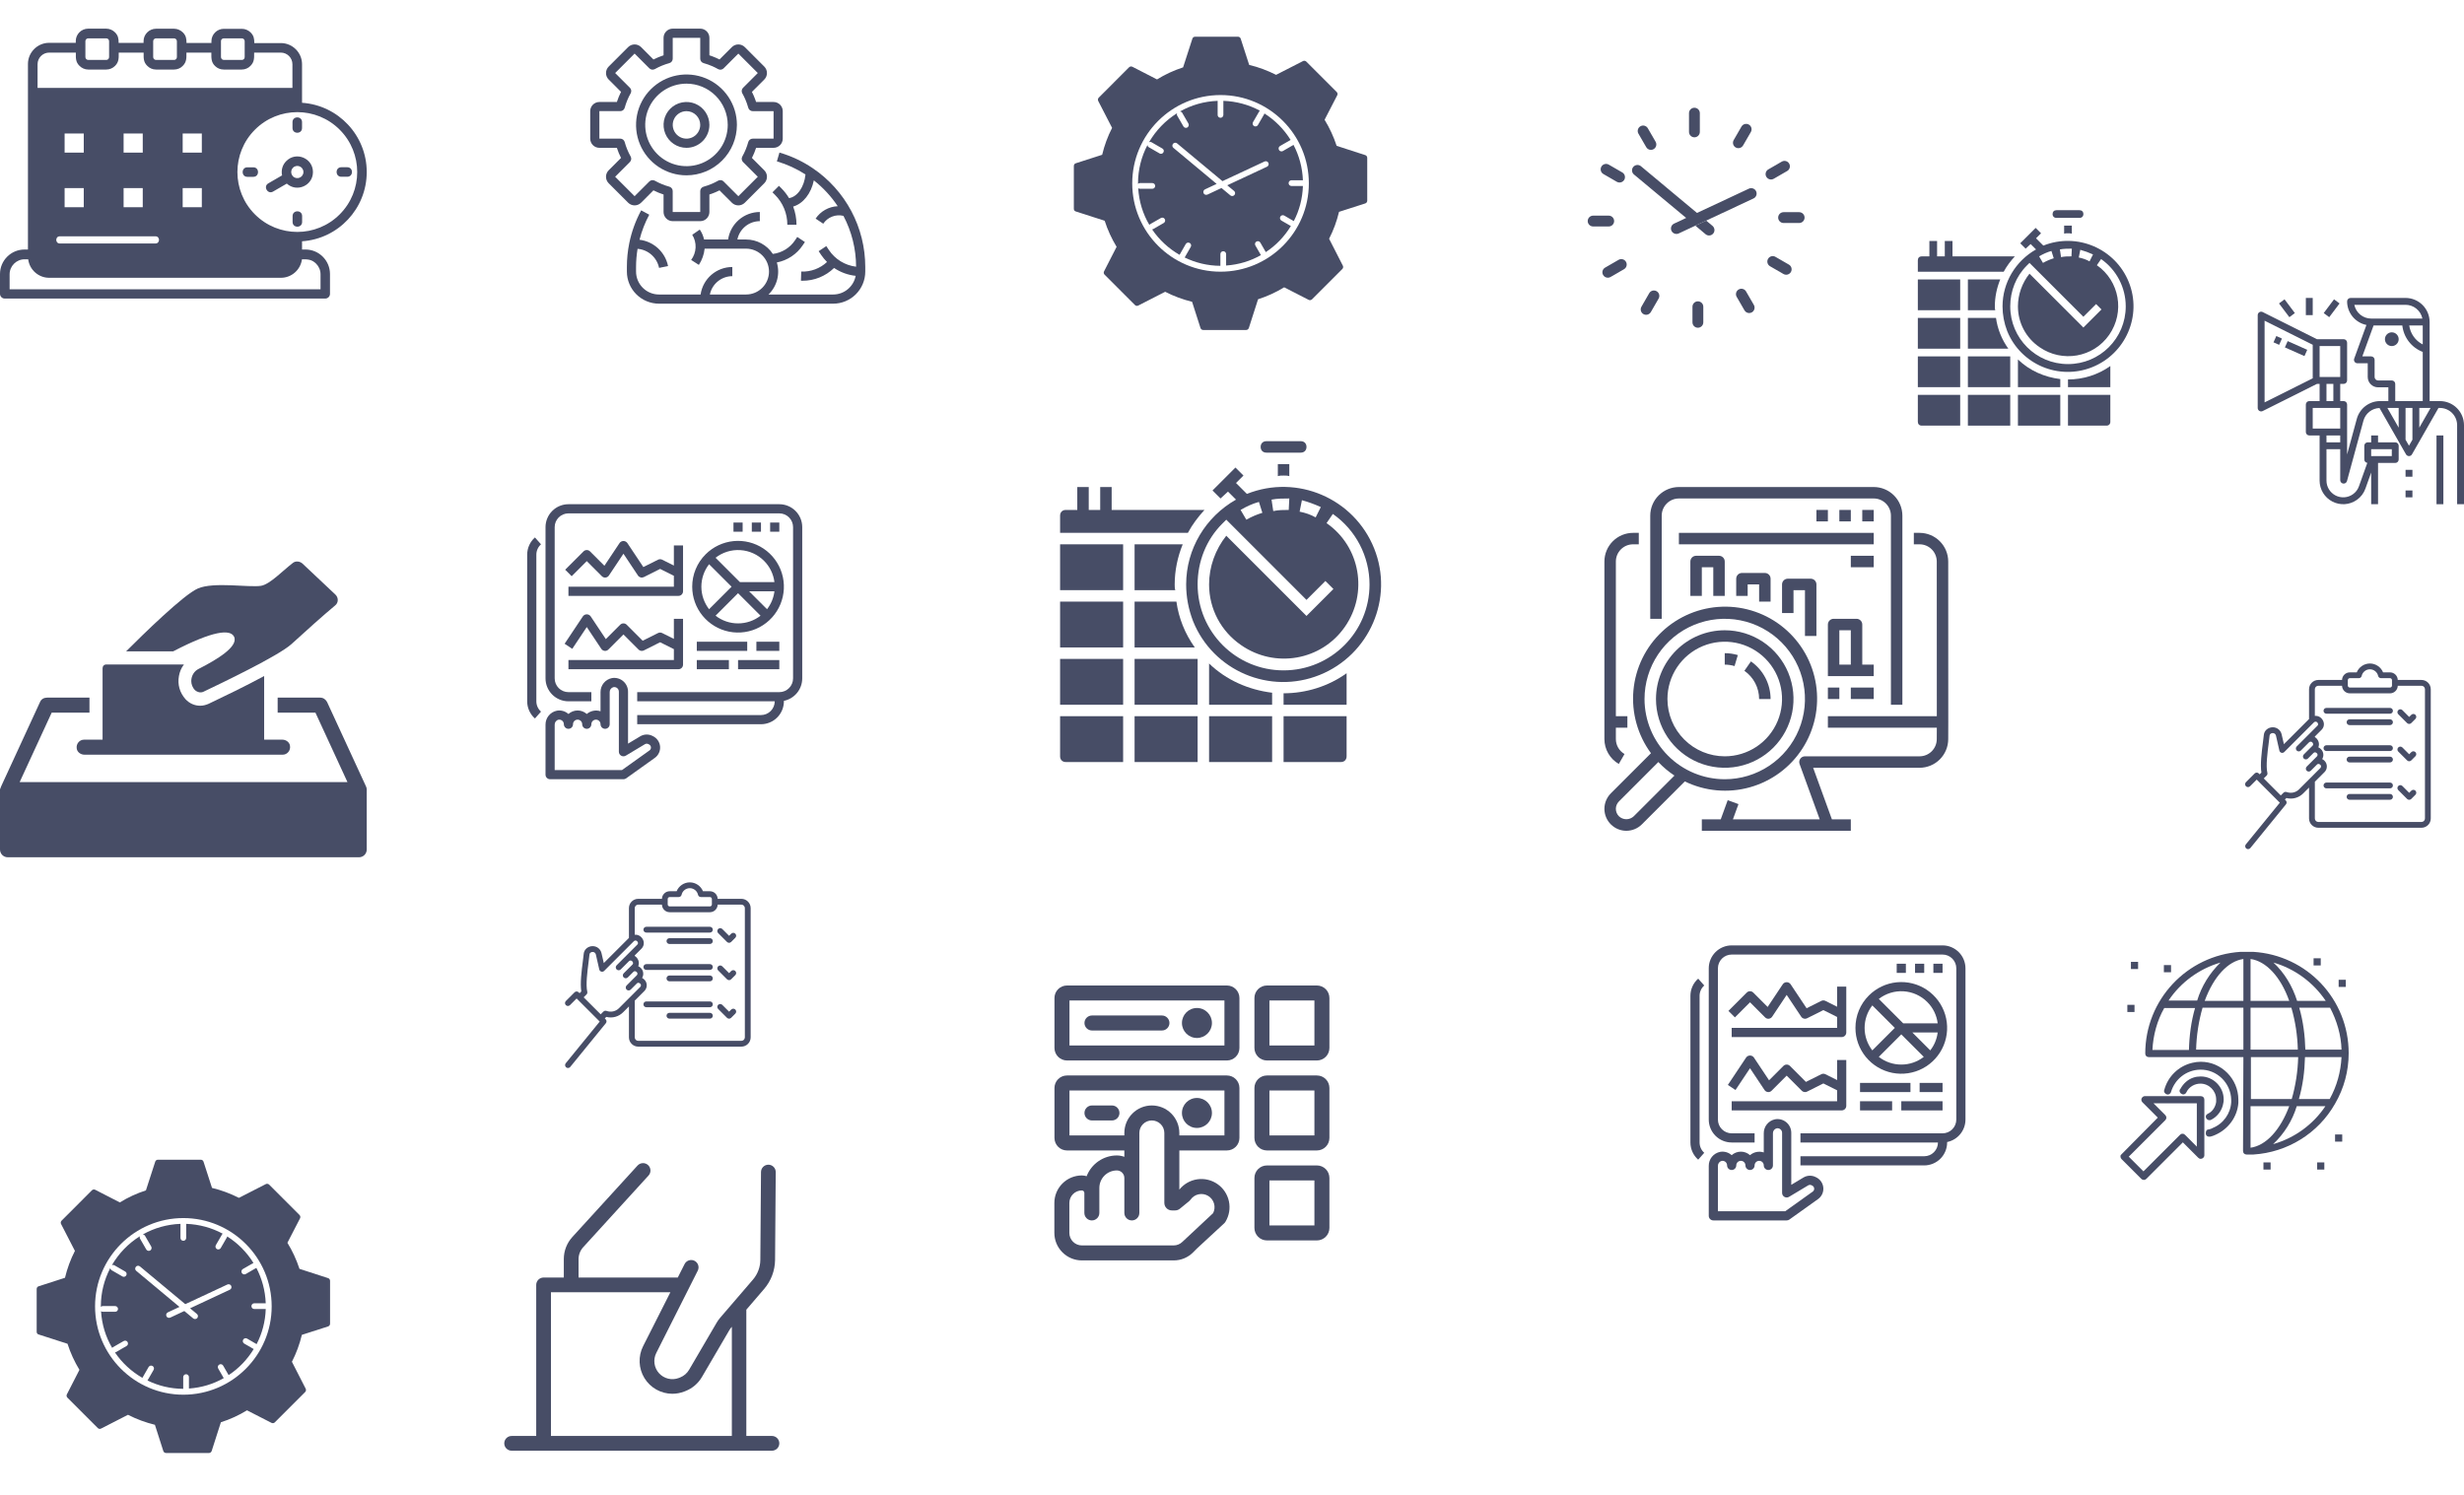 <svg width="430" height="261" viewBox="0 0 430 261" fill="none" xmlns="http://www.w3.org/2000/svg">
<path d="M417.4 60.4C416.737 60.4 416.2 59.863 416.2 59.2C416.2 58.537 416.737 58 417.4 58C418.063 58 418.6 58.537 418.6 59.2C418.6 59.863 418.063 60.4 417.4 60.4Z" fill="#474D66"/>
<path d="M428.8 74.2C428.799 73.405 428.483 72.642 427.92 72.08C427.358 71.517 426.595 71.201 425.8 71.2H425.548L422.121 77.2L420.921 79.3C420.868 79.392 420.792 79.468 420.701 79.521C420.61 79.574 420.506 79.602 420.4 79.602C420.294 79.602 420.19 79.574 420.099 79.521C420.008 79.468 419.932 79.392 419.879 79.3L418.679 77.2L415.256 71.21C414.615 71.231 413.998 71.456 413.494 71.852C412.99 72.248 412.625 72.794 412.453 73.412L409.579 83.96C409.541 84.101 409.453 84.223 409.331 84.303C409.21 84.383 409.064 84.417 408.919 84.397C408.775 84.378 408.643 84.306 408.547 84.197C408.452 84.087 408.399 83.946 408.4 83.8V78.4H406V83.878C406 84.413 406.147 84.938 406.425 85.396C406.704 85.853 407.102 86.225 407.577 86.472C408.052 86.718 408.586 86.829 409.12 86.793C409.654 86.757 410.168 86.575 410.606 86.267C411.099 85.923 411.471 85.432 411.669 84.864L413.127 80.784C412.983 80.768 412.85 80.699 412.753 80.592C412.656 80.484 412.602 80.345 412.6 80.2V77.8C412.6 77.641 412.663 77.488 412.776 77.376C412.888 77.263 413.041 77.2 413.2 77.2H413.8V76H415V77.2H418C418.159 77.2 418.312 77.263 418.424 77.376C418.537 77.488 418.6 77.641 418.6 77.8V80.2C418.6 80.359 418.537 80.512 418.424 80.624C418.312 80.737 418.159 80.8 418 80.8H415V88H413.8V82.469L412.8 85.265C412.52 86.068 411.993 86.763 411.294 87.249C410.677 87.684 409.952 87.94 409.199 87.991C408.446 88.041 407.693 87.884 407.023 87.536C406.353 87.189 405.792 86.663 405.4 86.018C405.007 85.373 404.8 84.633 404.8 83.878V76H403C402.841 76 402.688 75.937 402.576 75.824C402.463 75.712 402.4 75.559 402.4 75.4V70.6C402.4 70.441 402.463 70.288 402.576 70.176C402.688 70.063 402.841 70 403 70H404.8V67H404.342L394.868 71.74C394.776 71.786 394.675 71.807 394.572 71.803C394.47 71.798 394.37 71.767 394.283 71.713C394.196 71.659 394.124 71.583 394.075 71.493C394.025 71.403 393.999 71.302 394 71.2V55C394 54.898 394.026 54.797 394.076 54.708C394.126 54.618 394.197 54.543 394.284 54.489C394.371 54.436 394.471 54.405 394.573 54.4C394.675 54.396 394.777 54.417 394.868 54.463L404.342 59.2H409C409.159 59.2 409.312 59.263 409.424 59.376C409.537 59.488 409.6 59.641 409.6 59.8V66.4C409.6 66.559 409.537 66.712 409.424 66.824C409.312 66.937 409.159 67 409 67H408.4V70H409C409.159 70 409.312 70.063 409.424 70.176C409.537 70.288 409.6 70.441 409.6 70.6V79.316L411.296 73.092C411.541 72.206 412.07 71.423 412.802 70.865C413.534 70.307 414.428 70.003 415.348 70H416.8V67.6H415C414.523 67.6 414.065 67.41 413.727 67.073C413.39 66.735 413.2 66.277 413.2 65.8V63.4H411.4C411.304 63.4 411.208 63.377 411.123 63.332C411.037 63.288 410.964 63.223 410.908 63.144C410.853 63.065 410.818 62.974 410.805 62.878C410.792 62.783 410.803 62.685 410.836 62.595L412.973 56.715C412.023 56.523 411.168 56.008 410.553 55.258C409.939 54.509 409.602 53.569 409.6 52.6C409.6 52.441 409.663 52.288 409.776 52.176C409.888 52.063 410.041 52 410.2 52H419.8C420.914 52.001 421.981 52.444 422.768 53.232C423.556 54.019 423.999 55.087 424 56.2V70H425.8C426.914 70.001 427.981 70.444 428.768 71.231C429.556 72.019 429.999 73.087 430 74.2V88H428.8V74.2ZM413.8 79.6H417.4V78.4H413.8V79.6ZM403.6 60.171L395.2 55.971V70.229L403.6 66.029V60.171ZM408.4 60.4H404.8V65.8H408.4V60.4ZM406 67V70H407.2V67H406ZM408.4 71.2H403.6V74.8H408.4V71.2ZM408.4 76H406V77.2H408.4V76ZM419.8 76.74L420.4 77.79L421 76.74V71.2H419.8V76.74ZM416.634 71.2L418.6 74.64V71.2H416.634ZM419.8 53.2H410.86C410.999 53.877 411.368 54.486 411.903 54.923C412.439 55.36 413.109 55.599 413.8 55.6H422.74C422.601 54.923 422.232 54.314 421.697 53.877C421.161 53.44 420.491 53.201 419.8 53.2ZM422.8 56.8H420.441C420.537 57.502 420.802 58.171 421.213 58.748C421.623 59.326 422.168 59.795 422.8 60.116V56.8ZM422.8 61.42C421.837 61.054 420.995 60.428 420.366 59.613C419.737 58.798 419.346 57.824 419.236 56.8H414.22L412.257 62.2H413.8C413.959 62.2 414.112 62.263 414.224 62.376C414.337 62.488 414.4 62.641 414.4 62.8V65.8C414.4 65.959 414.463 66.112 414.576 66.224C414.688 66.337 414.841 66.4 415 66.4H417.4C417.559 66.4 417.712 66.463 417.824 66.576C417.937 66.688 418 66.841 418 67V70H422.8V61.42ZM423.4 71.2H422.2V74.64L424.166 71.2H423.4Z" fill="#474D66"/>
<path d="M425.2 76H426.4V88H425.2V76Z" fill="#474D66"/>
<path d="M397.244 58.652L398.228 59.09L397.741 60.186L396.756 59.748L397.244 58.652Z" fill="#474D66"/>
<path d="M399.23 59.535L402.643 61.052L402.156 62.149L398.743 60.632L399.23 59.535Z" fill="#474D66"/>
<path d="M398.68 52.24L400.48 54.64L399.521 55.36L397.72 52.96L398.68 52.24Z" fill="#474D66"/>
<path d="M402.4 52H403.6V55H402.4V52Z" fill="#474D66"/>
<path d="M407.32 52.24L408.28 52.96L406.48 55.36L405.52 54.64L407.32 52.24Z" fill="#474D66"/>
<path d="M419.8 82H421V83.2H419.8V82Z" fill="#474D66"/>
<path d="M419.8 85.6H421V86.8H419.8V85.6Z" fill="#474D66"/>
<path d="M145.4 53H115C113.515 52.998 112.092 52.408 111.042 51.358C109.992 50.308 109.402 48.885 109.4 47.4V46.6C109.399 45.203 109.539 43.809 109.816 42.44C110.222 40.438 110.923 38.508 111.896 36.712L113.302 37.474C112.558 38.855 111.988 40.323 111.604 41.845C112.812 41.99 113.943 42.513 114.836 43.338C115.73 44.163 116.342 45.248 116.584 46.44L115.016 46.754C114.835 45.868 114.371 45.065 113.695 44.465C113.018 43.865 112.166 43.501 111.265 43.427C111.09 44.476 111.001 45.537 111 46.6V47.4C111.001 48.461 111.423 49.477 112.173 50.227C112.923 50.977 113.94 51.399 115 51.4H122.264C122.456 50.068 123.121 48.85 124.138 47.969C125.155 47.087 126.455 46.602 127.8 46.6V48.2C126.878 48.201 125.985 48.52 125.271 49.103C124.557 49.686 124.066 50.497 123.88 51.4H130.2C131.261 51.4 132.278 50.979 133.028 50.228C133.779 49.478 134.2 48.461 134.2 47.4C134.2 46.339 133.779 45.322 133.028 44.572C132.278 43.821 131.261 43.4 130.2 43.4H122.968C122.864 44.411 122.518 45.382 121.96 46.232L120.614 45.368C121.084 44.74 121.355 43.985 121.389 43.202C121.423 42.418 121.219 41.642 120.805 40.976L122.122 40.067C122.481 40.591 122.735 41.179 122.87 41.8H127.064C127.256 40.468 127.921 39.25 128.938 38.369C129.955 37.487 131.255 37.002 132.6 37V38.6C131.678 38.601 130.785 38.92 130.071 39.503C129.357 40.086 128.866 40.897 128.68 41.8H130.2C131.126 41.801 132.038 42.031 132.853 42.471C133.668 42.91 134.362 43.545 134.871 44.318C135.654 44.222 136.407 43.958 137.078 43.544C137.749 43.13 138.322 42.575 138.758 41.918L139.134 41.354L140.466 42.242L140.09 42.802C139.572 43.577 138.906 44.241 138.13 44.757C137.354 45.273 136.483 45.63 135.568 45.808C135.86 46.784 135.879 47.822 135.622 48.808C135.365 49.794 134.843 50.69 134.112 51.4H145.4C146.331 51.399 147.233 51.072 147.949 50.478C148.666 49.883 149.152 49.057 149.325 48.142C147.976 48 146.683 47.527 145.56 46.766C144.083 48.206 142.099 49.009 140.035 49C139.949 49 139.862 49 139.774 48.996L139.826 47.396C140.649 47.429 141.47 47.298 142.242 47.012C143.015 46.725 143.722 46.288 144.325 45.726C143.951 45.354 143.613 44.947 143.316 44.511L142.867 43.839L144.2 42.952L144.648 43.624C145.181 44.426 145.882 45.103 146.703 45.607C147.523 46.112 148.444 46.432 149.4 46.546C149.391 43.454 148.634 40.41 147.192 37.674C146.535 37.513 145.844 37.559 145.214 37.804C144.583 38.049 144.043 38.482 143.667 39.044L142.336 38.156C142.764 37.518 143.336 36.989 144.006 36.613C144.676 36.236 145.425 36.023 146.193 35.989C145.054 34.273 143.647 32.751 142.026 31.48C141.558 33.766 140.166 35.546 138.418 36.052C138.801 37.065 138.999 38.139 139 39.222H137.4C137.403 38.251 137.213 37.289 136.841 36.391C136.469 35.494 135.923 34.679 135.234 33.994L134.806 33.566L135.937 32.434L136.366 32.863C136.877 33.379 137.325 33.954 137.698 34.577C139.155 34.363 140.36 32.611 140.566 30.451C139.022 29.452 137.342 28.681 135.577 28.164L136.023 26.627C138.093 27.229 140.056 28.151 141.84 29.361C144.66 31.266 146.97 33.834 148.567 36.84C150.164 39.845 150.999 43.197 151 46.6V47.4C150.998 48.885 150.408 50.308 149.358 51.358C148.308 52.408 146.885 52.998 145.4 53Z" fill="#474D66"/>
<path d="M135 25.8H131.949C131.751 26.406 131.508 26.996 131.221 27.565L133.376 29.72C133.525 29.869 133.643 30.045 133.723 30.239C133.803 30.433 133.845 30.641 133.845 30.852C133.845 31.062 133.803 31.27 133.723 31.464C133.643 31.658 133.525 31.835 133.376 31.983L129.982 35.377C129.834 35.525 129.657 35.643 129.463 35.724C129.269 35.804 129.061 35.846 128.851 35.846C128.641 35.846 128.432 35.804 128.238 35.724C128.044 35.643 127.868 35.525 127.719 35.377L125.565 33.222C125.353 33.329 125.137 33.43 124.919 33.525C124.556 33.685 124.182 33.825 123.799 33.95V37C123.799 37.424 123.631 37.831 123.331 38.131C123.03 38.431 122.624 38.6 122.199 38.6H117.399C116.975 38.6 116.568 38.431 116.268 38.131C115.968 37.831 115.799 37.424 115.799 37V33.949C115.193 33.751 114.603 33.508 114.034 33.221L111.88 35.376C111.731 35.525 111.555 35.643 111.361 35.723C111.167 35.803 110.959 35.845 110.748 35.845C110.538 35.845 110.33 35.803 110.136 35.723C109.942 35.643 109.765 35.525 109.617 35.376L106.222 31.982C106.074 31.834 105.956 31.657 105.875 31.463C105.795 31.269 105.754 31.061 105.754 30.851C105.754 30.641 105.795 30.433 105.875 30.238C105.956 30.044 106.074 29.868 106.222 29.719L108.378 27.565C108.092 26.996 107.849 26.406 107.651 25.8H104.6C104.176 25.8 103.769 25.631 103.469 25.331C103.169 25.031 103 24.624 103 24.2V19.4C103 18.976 103.169 18.569 103.469 18.269C103.769 17.969 104.176 17.8 104.6 17.8H107.651C107.849 17.194 108.092 16.604 108.379 16.035L106.223 13.88C105.923 13.58 105.755 13.173 105.755 12.749C105.755 12.325 105.923 11.918 106.223 11.618L109.618 8.223C109.766 8.075 109.943 7.957 110.137 7.876C110.331 7.796 110.539 7.754 110.749 7.754C110.959 7.754 111.167 7.796 111.362 7.876C111.556 7.957 111.732 8.075 111.881 8.223L114.035 10.383C114.604 10.095 115.194 9.85 115.8 9.651V6.6C115.8 6.176 115.969 5.769 116.269 5.469C116.569 5.169 116.976 5 117.4 5H122.2C122.624 5 123.031 5.169 123.331 5.469C123.631 5.769 123.8 6.176 123.8 6.6V9.651C124.182 9.776 124.556 9.918 124.92 10.076C125.138 10.171 125.354 10.272 125.566 10.379L127.72 8.223C128.02 7.923 128.427 7.755 128.851 7.755C129.275 7.755 129.682 7.923 129.982 8.223L133.376 11.618C133.525 11.766 133.643 11.943 133.723 12.137C133.803 12.331 133.845 12.539 133.845 12.749C133.845 12.959 133.803 13.168 133.723 13.362C133.643 13.556 133.525 13.732 133.376 13.881L131.221 16.035C131.328 16.247 131.429 16.463 131.524 16.681C131.684 17.044 131.824 17.418 131.95 17.801H135C135.424 17.801 135.831 17.969 136.131 18.269C136.431 18.57 136.6 18.977 136.6 19.401V24.201C136.6 24.625 136.431 25.032 136.131 25.332C135.831 25.631 135.424 25.8 135 25.8ZM135 19.4H131.355C131.18 19.4 131.01 19.343 130.871 19.236C130.731 19.13 130.631 18.982 130.584 18.813C130.443 18.303 130.267 17.804 130.057 17.319C129.903 16.965 129.73 16.62 129.54 16.284C129.454 16.132 129.42 15.955 129.443 15.782C129.467 15.609 129.547 15.448 129.67 15.324L132.245 12.749L128.85 9.354L126.276 11.93C126.152 12.053 125.991 12.133 125.818 12.157C125.645 12.18 125.468 12.146 125.316 12.06C124.98 11.87 124.635 11.697 124.281 11.543C123.796 11.333 123.297 11.156 122.787 11.016C122.618 10.969 122.47 10.869 122.363 10.729C122.257 10.59 122.2 10.42 122.2 10.245V6.6H117.4V10.245C117.4 10.42 117.343 10.59 117.237 10.729C117.131 10.869 116.982 10.969 116.814 11.016C115.931 11.258 115.081 11.607 114.284 12.056C114.132 12.142 113.955 12.176 113.782 12.153C113.609 12.129 113.448 12.049 113.324 11.926L110.749 9.35L107.354 12.746L109.93 15.32C110.053 15.444 110.133 15.605 110.157 15.778C110.18 15.951 110.146 16.128 110.06 16.28C109.611 17.077 109.262 17.927 109.02 18.81C108.973 18.978 108.873 19.127 108.733 19.233C108.594 19.339 108.424 19.396 108.249 19.396H104.6V24.196H108.245C108.42 24.196 108.59 24.253 108.729 24.359C108.869 24.465 108.969 24.614 109.016 24.782C109.258 25.665 109.607 26.515 110.056 27.312C110.142 27.464 110.176 27.641 110.153 27.814C110.129 27.987 110.049 28.148 109.926 28.272L107.35 30.847L110.746 34.241L113.32 31.67C113.444 31.547 113.605 31.467 113.778 31.443C113.951 31.42 114.128 31.454 114.28 31.54C115.077 31.989 115.927 32.338 116.81 32.58C116.978 32.627 117.127 32.727 117.233 32.867C117.339 33.006 117.396 33.176 117.396 33.351V37H122.2V33.355C122.2 33.18 122.257 33.01 122.363 32.87C122.47 32.731 122.618 32.631 122.787 32.584C123.297 32.443 123.796 32.267 124.281 32.057C124.635 31.903 124.98 31.73 125.316 31.54C125.436 31.471 125.572 31.436 125.71 31.436C125.923 31.436 126.126 31.52 126.276 31.67L128.851 34.245L132.245 30.85L129.67 28.28C129.547 28.156 129.467 27.995 129.443 27.822C129.42 27.649 129.454 27.472 129.54 27.32C129.989 26.523 130.338 25.673 130.58 24.79C130.626 24.62 130.727 24.47 130.867 24.364C131.007 24.257 131.179 24.199 131.355 24.2H135V19.4Z" fill="#474D66"/>
<path d="M119.8 30.6C118.059 30.6 116.358 30.084 114.911 29.117C113.464 28.15 112.336 26.776 111.67 25.168C111.004 23.56 110.83 21.79 111.169 20.083C111.509 18.376 112.347 16.808 113.577 15.578C114.808 14.347 116.376 13.509 118.083 13.169C119.79 12.829 121.56 13.004 123.168 13.67C124.776 14.336 126.15 15.464 127.117 16.911C128.084 18.358 128.6 20.059 128.6 21.8C128.597 24.133 127.669 26.37 126.019 28.02C124.37 29.669 122.133 30.597 119.8 30.6ZM119.8 14.6C118.376 14.6 116.984 15.022 115.8 15.813C114.616 16.605 113.693 17.729 113.148 19.045C112.603 20.36 112.461 21.808 112.738 23.205C113.016 24.601 113.702 25.884 114.709 26.891C115.716 27.898 116.999 28.584 118.395 28.862C119.792 29.14 121.24 28.997 122.555 28.452C123.871 27.907 124.995 26.984 125.787 25.8C126.578 24.616 127 23.224 127 21.8C126.998 19.891 126.238 18.061 124.889 16.711C123.539 15.362 121.709 14.602 119.8 14.6Z" fill="#474D66"/>
<path d="M119.8 25.8C119.009 25.8 118.236 25.566 117.578 25.126C116.92 24.686 116.407 24.062 116.105 23.331C115.802 22.6 115.723 21.796 115.877 21.02C116.031 20.244 116.412 19.531 116.972 18.972C117.531 18.412 118.244 18.031 119.02 17.877C119.796 17.723 120.6 17.802 121.331 18.105C122.062 18.407 122.686 18.92 123.126 19.578C123.565 20.236 123.8 21.009 123.8 21.8C123.799 22.86 123.377 23.877 122.627 24.627C121.877 25.377 120.861 25.799 119.8 25.8ZM119.8 19.4C119.325 19.4 118.861 19.541 118.467 19.805C118.072 20.068 117.764 20.443 117.583 20.882C117.401 21.32 117.354 21.803 117.446 22.268C117.539 22.734 117.767 23.162 118.103 23.497C118.439 23.833 118.866 24.061 119.332 24.154C119.797 24.247 120.28 24.199 120.718 24.017C121.157 23.836 121.532 23.528 121.796 23.133C122.059 22.739 122.2 22.275 122.2 21.8C122.2 21.163 121.947 20.553 121.497 20.103C121.047 19.653 120.437 19.4 119.8 19.4Z" fill="#474D66"/>
<path d="M94.413 124.2L93.354 125.4C92.928 125.025 92.587 124.563 92.354 124.046C92.121 123.528 92 122.968 92 122.4V96.8C92 96.233 92.121 95.672 92.354 95.154C92.587 94.637 92.928 94.175 93.354 93.8L94.413 95C94.157 95.225 93.953 95.502 93.813 95.813C93.673 96.123 93.6 96.46 93.6 96.8V122.4C93.6 122.741 93.673 123.077 93.813 123.388C93.953 123.698 94.157 123.975 94.413 124.2Z" fill="#474D66"/>
<path d="M136.8 122.32V122.4C136.799 123.46 136.377 124.477 135.627 125.227C134.877 125.977 133.86 126.399 132.8 126.4H111.2V124.8H132.8C133.437 124.8 134.047 124.547 134.497 124.097C134.947 123.647 135.2 123.037 135.2 122.4H111.2V120.8H136C136.637 120.8 137.247 120.547 137.697 120.097C138.147 119.647 138.4 119.037 138.4 118.4V92C138.4 91.364 138.147 90.753 137.697 90.303C137.247 89.853 136.637 89.6 136 89.6H99.2C98.564 89.6 97.953 89.853 97.503 90.303C97.053 90.753 96.8 91.364 96.8 92V118.4C96.8 119.037 97.053 119.647 97.503 120.097C97.953 120.547 98.564 120.8 99.2 120.8H103.2V122.4H99.2C98.139 122.399 97.123 121.977 96.373 121.227C95.623 120.477 95.201 119.46 95.2 118.4V92C95.201 90.939 95.623 89.923 96.373 89.173C97.123 88.423 98.139 88.001 99.2 88H136C137.06 88.001 138.077 88.423 138.827 89.173C139.577 89.923 139.999 90.939 140 92V118.4C139.999 119.322 139.68 120.215 139.097 120.929C138.514 121.643 137.703 122.134 136.8 122.32Z" fill="#474D66"/>
<path d="M134.4 91.2H136V92.8H134.4V91.2Z" fill="#474D66"/>
<path d="M131.2 91.2H132.8V92.8H131.2V91.2Z" fill="#474D66"/>
<path d="M128 91.2H129.6V92.8H128V91.2Z" fill="#474D66"/>
<path d="M123.143 96.743C124.452 95.434 126.174 94.62 128.016 94.439C129.858 94.257 131.706 94.72 133.245 95.748C134.784 96.777 135.918 98.307 136.456 100.078C136.993 101.849 136.899 103.752 136.191 105.462C135.483 107.172 134.203 108.583 132.571 109.456C130.939 110.328 129.055 110.608 127.239 110.246C125.424 109.885 123.79 108.906 122.616 107.475C121.442 106.044 120.8 104.251 120.8 102.4C120.797 101.349 121.003 100.308 121.405 99.337C121.807 98.366 122.398 97.484 123.143 96.743ZM133.326 97.874C132.223 96.772 130.757 96.11 129.201 96.012C127.645 95.915 126.107 96.388 124.875 97.344L129.131 101.6H135.15C134.977 100.189 134.334 98.877 133.326 97.874ZM135.15 103.2H130.731L133.856 106.325C134.563 105.42 135.011 104.34 135.15 103.2ZM128.8 108.8C130.222 108.804 131.604 108.331 132.725 107.456L128.8 103.531L124.875 107.456C125.996 108.331 127.378 108.804 128.8 108.8ZM123.744 106.325L127.669 102.4L123.744 98.475C122.872 99.598 122.399 100.979 122.399 102.4C122.399 103.821 122.872 105.202 123.744 106.325Z" fill="#474D66"/>
<path d="M119.2 116C119.2 116.212 119.116 116.416 118.966 116.566C118.816 116.716 118.612 116.8 118.4 116.8H99.2V115.2H117.6V113.294L115.2 112.094L112.358 113.52C112.246 113.574 112.124 113.601 112 113.6C111.788 113.6 111.584 113.516 111.434 113.366L108.8 110.731L106.166 113.366C106.082 113.45 105.981 113.515 105.87 113.555C105.758 113.595 105.639 113.609 105.521 113.596C105.403 113.584 105.289 113.547 105.188 113.486C105.087 113.425 105 113.342 104.934 113.244L102.4 109.44L99.866 113.242L98.534 112.354L101.734 107.554C101.812 107.45 101.912 107.366 102.028 107.308C102.143 107.25 102.271 107.22 102.4 107.22C102.529 107.22 102.657 107.25 102.772 107.308C102.888 107.366 102.988 107.45 103.066 107.554L105.724 111.544L108.234 109.034C108.384 108.884 108.588 108.8 108.8 108.8C109.012 108.8 109.216 108.884 109.366 109.034L112.158 111.826L114.842 110.484C114.953 110.428 115.076 110.4 115.2 110.4C115.324 110.4 115.447 110.428 115.558 110.484L117.6 111.506V108H119.2V116Z" fill="#474D66"/>
<path d="M119.2 95.2V103.2C119.2 103.412 119.116 103.616 118.966 103.766C118.816 103.916 118.612 104 118.4 104H99.2V102.4H117.6V100.494L115.2 99.294L112.358 100.72C112.183 100.807 111.983 100.828 111.795 100.777C111.606 100.727 111.442 100.61 111.334 100.448L108.8 96.64L106.266 100.442C106.201 100.541 106.114 100.625 106.013 100.687C105.912 100.749 105.798 100.787 105.68 100.8C105.562 100.813 105.443 100.798 105.331 100.759C105.22 100.719 105.118 100.654 105.035 100.57L102.4 97.931L99.766 100.566L98.634 99.434L101.834 96.234C101.984 96.084 102.188 96 102.4 96C102.612 96 102.816 96.084 102.966 96.234L105.476 98.744L108.134 94.756C108.212 94.653 108.312 94.569 108.428 94.511C108.543 94.453 108.671 94.423 108.8 94.423C108.929 94.423 109.057 94.453 109.172 94.511C109.288 94.569 109.388 94.653 109.466 94.756L112.274 98.969L114.842 97.684C114.953 97.629 115.076 97.6 115.2 97.6C115.324 97.6 115.447 97.629 115.558 97.684L117.6 98.706V95.2H119.2Z" fill="#474D66"/>
<path d="M132 112H136V113.6H132V112Z" fill="#474D66"/>
<path d="M121.6 112H130.4V113.6H121.6V112Z" fill="#474D66"/>
<path d="M128.8 115.2H136V116.8H128.8V115.2Z" fill="#474D66"/>
<path d="M121.6 115.2H127.2V116.8H121.6V115.2Z" fill="#474D66"/>
<path d="M95.2 135.2V126.486C95.193 125.907 95.389 125.344 95.755 124.896C96.12 124.448 96.632 124.142 97.2 124.033C97.545 123.975 97.898 123.993 98.235 124.086C98.572 124.179 98.885 124.345 99.151 124.571L99.2 124.612C99.64 124.218 100.209 123.999 100.8 123.999C101.391 123.999 101.961 124.218 102.4 124.612C102.726 124.333 103.117 124.143 103.538 124.059C103.958 123.976 104.393 124.002 104.8 124.136V120.8C104.793 120.222 104.989 119.659 105.354 119.21C105.72 118.762 106.232 118.456 106.8 118.347C107.144 118.289 107.497 118.307 107.834 118.399C108.171 118.491 108.483 118.656 108.75 118.881C109.016 119.106 109.23 119.387 109.377 119.704C109.524 120.02 109.6 120.365 109.6 120.714V129.787L111.723 128.513C112.042 128.321 112.405 128.213 112.777 128.199C113.149 128.185 113.519 128.265 113.851 128.433L113.977 128.495C114.318 128.666 114.61 128.922 114.823 129.238C115.036 129.555 115.164 129.921 115.194 130.301C115.224 130.682 115.155 131.063 114.993 131.409C114.832 131.755 114.584 132.054 114.274 132.275L109.265 135.853C109.129 135.949 108.967 136.001 108.8 136H96C95.788 136 95.585 135.916 95.434 135.766C95.284 135.616 95.2 135.412 95.2 135.2ZM96.8 134.4H108.544L113.344 130.972C113.423 130.915 113.488 130.84 113.532 130.753C113.577 130.667 113.6 130.57 113.6 130.473C113.601 130.359 113.569 130.247 113.509 130.15C113.449 130.053 113.363 129.975 113.261 129.925L113.136 129.862C113.044 129.816 112.942 129.794 112.839 129.797C112.736 129.801 112.636 129.831 112.547 129.885L109.212 131.885C109.091 131.958 108.952 131.997 108.811 131.999C108.669 132.001 108.53 131.965 108.407 131.896C108.283 131.826 108.181 131.725 108.109 131.603C108.038 131.481 108 131.342 108 131.2V120.714C108 120.597 107.975 120.482 107.925 120.376C107.876 120.27 107.804 120.176 107.714 120.101C107.624 120.026 107.519 119.971 107.406 119.941C107.293 119.911 107.175 119.906 107.059 119.926C106.866 119.974 106.694 120.087 106.574 120.246C106.454 120.405 106.393 120.601 106.4 120.8V126.4C106.4 126.612 106.316 126.816 106.166 126.966C106.016 127.116 105.812 127.2 105.6 127.2C105.388 127.2 105.184 127.116 105.034 126.966C104.884 126.816 104.8 126.612 104.8 126.4C104.8 126.188 104.716 125.984 104.566 125.834C104.416 125.684 104.212 125.6 104 125.6C103.788 125.6 103.584 125.684 103.434 125.834C103.284 125.984 103.2 126.188 103.2 126.4C103.2 126.612 103.116 126.816 102.966 126.966C102.816 127.116 102.612 127.2 102.4 127.2C102.188 127.2 101.984 127.116 101.834 126.966C101.684 126.816 101.6 126.612 101.6 126.4C101.6 126.188 101.516 125.984 101.366 125.834C101.216 125.684 101.012 125.6 100.8 125.6C100.588 125.6 100.384 125.684 100.234 125.834C100.084 125.984 100 126.188 100 126.4C100 126.612 99.916 126.816 99.766 126.966C99.616 127.116 99.412 127.2 99.2 127.2C98.988 127.2 98.784 127.116 98.635 126.966C98.484 126.816 98.4 126.612 98.4 126.4C98.4 126.283 98.375 126.167 98.325 126.061C98.276 125.955 98.204 125.861 98.114 125.786C98.024 125.711 97.919 125.656 97.806 125.626C97.693 125.596 97.575 125.591 97.459 125.611C97.266 125.659 97.095 125.772 96.975 125.932C96.855 126.091 96.793 126.286 96.8 126.486V134.4Z" fill="#474D66"/>
<path d="M297.413 201.2L296.354 202.4C295.928 202.025 295.587 201.563 295.354 201.046C295.121 200.528 295 199.968 295 199.4V173.8C295 173.233 295.121 172.672 295.354 172.154C295.587 171.637 295.928 171.175 296.354 170.8L297.413 172C297.157 172.225 296.953 172.502 296.813 172.813C296.673 173.123 296.6 173.46 296.6 173.8V199.4C296.6 199.741 296.673 200.077 296.813 200.388C296.953 200.698 297.157 200.975 297.413 201.2Z" fill="#474D66"/>
<path d="M339.8 199.32V199.4C339.799 200.46 339.377 201.477 338.627 202.227C337.877 202.977 336.86 203.399 335.8 203.4H314.2V201.8H335.8C336.437 201.8 337.047 201.547 337.497 201.097C337.947 200.647 338.2 200.037 338.2 199.4H314.2V197.8H339C339.637 197.8 340.247 197.547 340.697 197.097C341.147 196.647 341.4 196.037 341.4 195.4V169C341.4 168.363 341.147 167.753 340.697 167.303C340.247 166.853 339.637 166.6 339 166.6H302.2C301.563 166.6 300.953 166.853 300.503 167.303C300.053 167.753 299.8 168.363 299.8 169V195.4C299.8 196.037 300.053 196.647 300.503 197.097C300.953 197.547 301.563 197.8 302.2 197.8H306.2V199.4H302.2C301.14 199.399 300.123 198.977 299.373 198.227C298.623 197.477 298.201 196.46 298.2 195.4V169C298.201 167.94 298.623 166.923 299.373 166.173C300.123 165.423 301.14 165.001 302.2 165H339C340.06 165.001 341.077 165.423 341.827 166.173C342.577 166.923 342.999 167.94 343 169V195.4C342.999 196.322 342.68 197.215 342.097 197.929C341.514 198.643 340.703 199.134 339.8 199.32Z" fill="#474D66"/>
<path d="M337.4 168.2H339V169.8H337.4V168.2Z" fill="#474D66"/>
<path d="M334.2 168.2H335.8V169.8H334.2V168.2Z" fill="#474D66"/>
<path d="M331 168.2H332.6V169.8H331V168.2Z" fill="#474D66"/>
<path d="M326.143 173.743C327.452 172.435 329.174 171.62 331.016 171.439C332.858 171.257 334.706 171.72 336.245 172.748C337.784 173.777 338.918 175.307 339.456 177.078C339.993 178.849 339.899 180.752 339.191 182.462C338.483 184.172 337.203 185.583 335.571 186.456C333.939 187.328 332.055 187.608 330.239 187.246C328.424 186.885 326.79 185.906 325.616 184.475C324.442 183.044 323.8 181.251 323.8 179.4C323.797 178.349 324.003 177.308 324.405 176.337C324.807 175.366 325.398 174.484 326.143 173.743ZM336.326 174.874C335.223 173.772 333.757 173.11 332.201 173.012C330.645 172.914 329.107 173.388 327.875 174.344L332.131 178.6H338.15C337.977 177.189 337.334 175.877 336.326 174.874ZM338.15 180.2H333.731L336.856 183.325C337.563 182.42 338.011 181.34 338.15 180.2ZM331.8 185.8C333.222 185.804 334.604 185.331 335.725 184.456L331.8 180.531L327.875 184.456C328.996 185.331 330.378 185.804 331.8 185.8ZM326.744 183.325L330.669 179.4L326.744 175.475C325.872 176.598 325.399 177.979 325.399 179.4C325.399 180.821 325.872 182.202 326.744 183.325Z" fill="#474D66"/>
<path d="M322.2 193C322.2 193.212 322.116 193.416 321.966 193.566C321.816 193.716 321.612 193.8 321.4 193.8H302.2V192.2H320.6V190.294L318.2 189.094L315.358 190.52C315.246 190.574 315.124 190.601 315 190.6C314.788 190.6 314.584 190.516 314.434 190.366L311.8 187.731L309.166 190.366C309.082 190.45 308.981 190.515 308.87 190.555C308.758 190.595 308.639 190.609 308.521 190.596C308.403 190.584 308.289 190.547 308.188 190.486C308.087 190.425 308 190.342 307.934 190.244L305.4 186.44L302.866 190.242L301.534 189.354L304.734 184.554C304.812 184.45 304.912 184.366 305.028 184.308C305.143 184.25 305.271 184.22 305.4 184.22C305.529 184.22 305.657 184.25 305.772 184.308C305.888 184.366 305.988 184.45 306.066 184.554L308.724 188.544L311.234 186.034C311.384 185.884 311.588 185.8 311.8 185.8C312.012 185.8 312.216 185.884 312.366 186.034L315.158 188.826L317.842 187.484C317.953 187.428 318.076 187.4 318.2 187.4C318.324 187.4 318.447 187.428 318.558 187.484L320.6 188.506V185H322.2V193Z" fill="#474D66"/>
<path d="M322.2 172.2V180.2C322.2 180.412 322.116 180.616 321.966 180.766C321.816 180.916 321.612 181 321.4 181H302.2V179.4H320.6V177.494L318.2 176.294L315.358 177.72C315.183 177.807 314.983 177.828 314.795 177.777C314.606 177.727 314.442 177.61 314.334 177.448L311.8 173.64L309.266 177.442C309.201 177.541 309.114 177.625 309.013 177.687C308.912 177.749 308.798 177.787 308.68 177.8C308.562 177.813 308.443 177.798 308.331 177.759C308.22 177.719 308.118 177.654 308.035 177.57L305.4 174.931L302.766 177.566L301.634 176.434L304.834 173.234C304.984 173.084 305.188 173 305.4 173C305.612 173 305.816 173.084 305.966 173.234L308.476 175.744L311.134 171.756C311.212 171.652 311.312 171.568 311.428 171.511C311.543 171.453 311.671 171.423 311.8 171.423C311.929 171.423 312.057 171.453 312.172 171.511C312.288 171.568 312.388 171.652 312.466 171.756L315.274 175.969L317.842 174.684C317.953 174.628 318.076 174.6 318.2 174.6C318.324 174.6 318.447 174.628 318.558 174.684L320.6 175.706V172.2H322.2Z" fill="#474D66"/>
<path d="M335 189H339V190.6H335V189Z" fill="#474D66"/>
<path d="M324.6 189H333.4V190.6H324.6V189Z" fill="#474D66"/>
<path d="M331.8 192.2H339V193.8H331.8V192.2Z" fill="#474D66"/>
<path d="M324.6 192.2H330.2V193.8H324.6V192.2Z" fill="#474D66"/>
<path d="M298.2 212.2V203.486C298.193 202.907 298.389 202.344 298.755 201.896C299.12 201.448 299.632 201.142 300.2 201.033C300.545 200.975 300.898 200.993 301.235 201.086C301.572 201.179 301.885 201.345 302.151 201.571L302.2 201.612C302.64 201.218 303.209 200.999 303.8 200.999C304.391 200.999 304.961 201.218 305.4 201.612C305.726 201.333 306.117 201.143 306.538 201.059C306.958 200.976 307.393 201.002 307.8 201.136V197.8C307.793 197.222 307.989 196.659 308.354 196.21C308.72 195.762 309.232 195.456 309.8 195.347C310.144 195.289 310.497 195.307 310.834 195.399C311.171 195.491 311.483 195.656 311.75 195.881C312.016 196.106 312.23 196.387 312.377 196.704C312.524 197.02 312.6 197.365 312.6 197.714V206.787L314.723 205.513C315.042 205.321 315.405 205.213 315.777 205.199C316.149 205.185 316.519 205.265 316.851 205.433L316.977 205.495C317.318 205.666 317.61 205.922 317.823 206.238C318.036 206.555 318.164 206.921 318.194 207.301C318.224 207.682 318.155 208.063 317.993 208.409C317.832 208.755 317.584 209.054 317.274 209.275L312.265 212.853C312.129 212.949 311.967 213.001 311.8 213H299C298.788 213 298.584 212.916 298.434 212.766C298.284 212.616 298.2 212.412 298.2 212.2ZM299.8 211.4H311.544L316.344 207.972C316.423 207.915 316.488 207.84 316.532 207.753C316.577 207.667 316.6 207.57 316.6 207.473C316.601 207.359 316.569 207.247 316.509 207.15C316.449 207.053 316.363 206.975 316.261 206.925L316.136 206.862C316.044 206.816 315.942 206.794 315.839 206.797C315.736 206.801 315.636 206.831 315.547 206.885L312.212 208.885C312.091 208.958 311.952 208.997 311.811 208.999C311.669 209.001 311.53 208.965 311.407 208.896C311.283 208.826 311.181 208.725 311.109 208.603C311.038 208.481 311 208.342 311 208.2V197.714C311 197.597 310.975 197.482 310.925 197.376C310.876 197.27 310.804 197.176 310.714 197.101C310.624 197.026 310.519 196.971 310.406 196.941C310.293 196.911 310.175 196.906 310.059 196.926C309.866 196.974 309.694 197.087 309.574 197.246C309.454 197.405 309.393 197.601 309.4 197.8V203.4C309.4 203.612 309.316 203.816 309.166 203.966C309.016 204.116 308.812 204.2 308.6 204.2C308.388 204.2 308.184 204.116 308.034 203.966C307.884 203.816 307.8 203.612 307.8 203.4C307.8 203.188 307.716 202.984 307.566 202.834C307.416 202.684 307.212 202.6 307 202.6C306.788 202.6 306.584 202.684 306.434 202.834C306.284 202.984 306.2 203.188 306.2 203.4C306.2 203.612 306.116 203.816 305.966 203.966C305.816 204.116 305.612 204.2 305.4 204.2C305.188 204.2 304.984 204.116 304.834 203.966C304.684 203.816 304.6 203.612 304.6 203.4C304.6 203.188 304.516 202.984 304.366 202.834C304.216 202.684 304.012 202.6 303.8 202.6C303.588 202.6 303.384 202.684 303.234 202.834C303.084 202.984 303 203.188 303 203.4C303 203.612 302.916 203.816 302.766 203.966C302.616 204.116 302.412 204.2 302.2 204.2C301.988 204.2 301.784 204.116 301.634 203.966C301.484 203.816 301.4 203.612 301.4 203.4C301.4 203.283 301.375 203.167 301.325 203.061C301.276 202.955 301.204 202.861 301.114 202.786C301.024 202.711 300.919 202.656 300.806 202.626C300.693 202.596 300.575 202.591 300.459 202.611C300.266 202.659 300.095 202.772 299.975 202.932C299.855 203.091 299.793 203.286 299.8 203.486V211.4Z" fill="#474D66"/>
<path d="M188.798 205.151C189.081 205.155 189.362 205.199 189.633 205.281C190.045 204.217 190.769 203.302 191.709 202.657C192.65 202.011 193.764 201.664 194.905 201.661C195.352 201.666 195.794 201.747 196.213 201.902V200.789H186.2C185.621 200.788 185.067 200.558 184.658 200.149C184.249 199.74 184.019 199.186 184.019 198.608V189.884C184.019 189.306 184.249 188.751 184.658 188.342C185.067 187.933 185.621 187.703 186.2 187.703H214.116C214.694 187.703 215.249 187.933 215.658 188.342C216.067 188.751 216.296 189.306 216.297 189.884V198.608C216.296 199.186 216.067 199.74 215.658 200.149C215.249 200.558 214.694 200.788 214.116 200.789H205.81V207.626C206.588 206.649 207.709 206.005 208.944 205.825C210.18 205.645 211.438 205.941 212.463 206.655C213.488 207.369 214.203 208.446 214.462 209.667C214.722 210.889 214.507 212.163 213.86 213.232C213.797 213.337 213.719 213.433 213.629 213.516L208.935 217.853L208.212 218.575C207.768 219.022 207.239 219.377 206.657 219.618C206.074 219.859 205.45 219.983 204.82 219.981H188.798C187.526 219.98 186.306 219.474 185.407 218.574C184.507 217.675 184.001 216.455 184 215.183V209.949C184.001 208.677 184.507 207.457 185.407 206.557C186.306 205.658 187.526 205.152 188.798 205.151ZM213.68 198.172V190.32H186.636V198.172H196.213V197.735C196.213 196.463 196.719 195.242 197.619 194.343C198.519 193.443 199.739 192.937 201.011 192.937C202.284 192.937 203.504 193.443 204.404 194.343C205.304 195.242 205.81 196.463 205.81 197.735V198.172H213.68ZM186.617 215.183C186.618 215.761 186.848 216.316 187.256 216.725C187.665 217.134 188.22 217.363 188.798 217.364H204.82C205.398 217.363 205.952 217.133 206.362 216.725L211.702 211.734C211.966 211.215 212.024 210.616 211.864 210.056C211.703 209.497 211.337 209.019 210.838 208.719C210.339 208.419 209.745 208.32 209.176 208.441C208.607 208.562 208.104 208.894 207.771 209.371C207.702 209.47 207.62 209.558 207.527 209.634L205.9 210.963C205.666 211.153 205.374 211.258 205.072 211.257H204.501C204.154 211.257 203.821 211.119 203.576 210.874C203.33 210.629 203.193 210.296 203.192 209.949V197.735C203.192 197.157 202.963 196.602 202.554 196.193C202.145 195.784 201.59 195.554 201.011 195.554C200.433 195.554 199.878 195.784 199.469 196.193C199.06 196.602 198.831 197.157 198.831 197.735V199.472L198.832 199.48L198.83 199.489V211.694C198.83 212.041 198.693 212.373 198.447 212.619C198.202 212.864 197.869 213.002 197.522 213.002C197.175 213.002 196.842 212.864 196.597 212.619C196.351 212.373 196.213 212.041 196.213 211.694V205.587C196.213 205.24 196.075 204.907 195.829 204.662C195.584 204.417 195.252 204.279 194.905 204.278C194.095 204.279 193.319 204.601 192.747 205.174C192.174 205.746 191.852 206.522 191.851 207.332V211.694C191.851 212.041 191.714 212.373 191.468 212.619C191.223 212.864 190.89 213.002 190.543 213.002C190.196 213.002 189.863 212.864 189.617 212.619C189.372 212.373 189.234 212.041 189.234 211.694V208.204C189.234 208.088 189.188 207.978 189.106 207.896C189.024 207.814 188.914 207.768 188.798 207.768C188.22 207.768 187.665 207.998 187.256 208.407C186.848 208.816 186.618 209.37 186.617 209.949L186.617 215.183Z" fill="#474D66"/>
<path d="M221.095 172H229.819C230.397 172.001 230.952 172.23 231.361 172.639C231.77 173.048 231.999 173.603 232 174.181V182.905C231.999 183.483 231.77 184.038 231.361 184.446C230.952 184.855 230.397 185.085 229.819 185.086H221.095C220.517 185.085 219.962 184.855 219.554 184.446C219.145 184.038 218.915 183.483 218.914 182.905V174.181C218.915 173.603 219.145 173.048 219.554 172.639C219.962 172.23 220.517 172.001 221.095 172ZM221.531 182.469H229.383V174.617H221.531V182.469Z" fill="#474D66"/>
<path d="M214.116 185.086H186.2C185.621 185.085 185.067 184.855 184.658 184.446C184.249 184.038 184.019 183.483 184.019 182.905V174.181C184.019 173.603 184.249 173.048 184.658 172.639C185.067 172.23 185.621 172.001 186.2 172H214.116C214.694 172.001 215.249 172.23 215.658 172.639C216.067 173.048 216.296 173.603 216.297 174.181V182.905C216.296 183.483 216.067 184.038 215.658 184.446C215.249 184.855 214.694 185.085 214.116 185.086ZM213.68 174.617H186.636V182.469H213.68V174.617Z" fill="#474D66"/>
<path d="M221.095 187.703H229.819C230.397 187.703 230.952 187.933 231.361 188.342C231.77 188.751 231.999 189.306 232 189.884V198.608C231.999 199.186 231.77 199.74 231.361 200.149C230.952 200.558 230.397 200.788 229.819 200.789H221.095C220.517 200.788 219.962 200.558 219.554 200.149C219.145 199.74 218.915 199.186 218.914 198.608V189.884C218.915 189.306 219.145 188.751 219.554 188.342C219.962 187.933 220.517 187.703 221.095 187.703ZM221.531 198.172H229.383V190.32H221.531V198.172Z" fill="#474D66"/>
<path d="M221.095 203.406H229.819C230.397 203.407 230.952 203.636 231.361 204.045C231.77 204.454 231.999 205.009 232 205.587V214.311C231.999 214.889 231.77 215.444 231.361 215.852C230.952 216.261 230.397 216.491 229.819 216.492H221.095C220.517 216.491 219.962 216.261 219.554 215.852C219.145 215.444 218.915 214.889 218.914 214.311V205.587C218.915 205.009 219.145 204.454 219.554 204.045C219.962 203.636 220.517 203.407 221.095 203.406ZM221.531 213.875H229.383V206.023H221.531V213.875Z" fill="#474D66"/>
<path d="M190.562 177.234H202.775C203.122 177.234 203.455 177.372 203.7 177.618C203.946 177.863 204.084 178.196 204.084 178.543C204.084 178.89 203.946 179.223 203.7 179.468C203.455 179.714 203.122 179.852 202.775 179.852H190.562C190.215 179.852 189.882 179.714 189.636 179.468C189.391 179.223 189.253 178.89 189.253 178.543C189.253 178.196 189.391 177.863 189.636 177.618C189.882 177.372 190.215 177.234 190.562 177.234Z" fill="#474D66"/>
<path d="M208.882 181.16C207.436 181.16 206.265 179.988 206.265 178.543C206.265 177.098 207.436 175.926 208.882 175.926C210.327 175.926 211.499 177.098 211.499 178.543C211.499 179.988 210.327 181.16 208.882 181.16Z" fill="#474D66"/>
<path d="M194.051 195.554H190.562C190.215 195.554 189.882 195.417 189.636 195.171C189.391 194.926 189.253 194.593 189.253 194.246C189.253 193.899 189.391 193.566 189.636 193.321C189.882 193.075 190.215 192.937 190.562 192.937H194.051C194.398 192.937 194.731 193.075 194.976 193.321C195.222 193.566 195.36 193.899 195.36 194.246C195.36 194.593 195.222 194.926 194.976 195.171C194.731 195.417 194.398 195.554 194.051 195.554Z" fill="#474D66"/>
<path d="M208.882 196.863C207.436 196.863 206.265 195.691 206.265 194.246C206.265 192.8 207.436 191.629 208.882 191.629C210.327 191.629 211.499 192.8 211.499 194.246C211.499 195.691 210.327 196.863 208.882 196.863Z" fill="#474D66"/>
<path d="M89.286 250.62H93.576V224.254C93.576 223.913 93.711 223.586 93.952 223.344C94.194 223.103 94.521 222.968 94.862 222.968H98.392V219.752C98.39 218.325 98.922 216.948 99.884 215.894L111.254 203.431C111.368 203.304 111.505 203.201 111.658 203.127C111.812 203.054 111.978 203.011 112.148 203.002C112.318 202.993 112.488 203.017 112.649 203.073C112.809 203.13 112.957 203.217 113.084 203.331C113.21 203.445 113.313 203.582 113.387 203.735C113.46 203.889 113.503 204.055 113.512 204.225C113.522 204.395 113.497 204.565 113.441 204.726C113.384 204.886 113.297 205.034 113.183 205.161L101.788 217.662C101.265 218.233 100.972 218.978 100.965 219.752V222.968H118.283L119.453 220.653C119.526 220.496 119.63 220.357 119.757 220.241C119.885 220.126 120.035 220.037 120.198 219.981C120.36 219.924 120.533 219.901 120.705 219.913C120.877 219.924 121.044 219.97 121.198 220.048C121.352 220.125 121.489 220.233 121.6 220.364C121.711 220.495 121.795 220.648 121.847 220.812C121.898 220.977 121.916 221.15 121.899 221.321C121.882 221.492 121.831 221.659 121.749 221.81L114.527 236.138C114.241 236.707 114.134 237.349 114.22 237.98C114.306 238.611 114.582 239.201 115.01 239.673C115.438 240.144 115.999 240.475 116.619 240.621C117.239 240.767 117.889 240.722 118.482 240.492L118.695 240.408C119.359 240.145 119.914 239.664 120.27 239.045L125.068 230.845C125.243 230.545 125.445 230.26 125.672 229.997L131.402 223.328C132.222 222.373 132.677 221.159 132.688 219.9L132.804 204.563C132.804 204.221 132.939 203.894 133.181 203.653C133.422 203.412 133.749 203.276 134.09 203.276C134.431 203.276 134.758 203.412 134.999 203.653C135.241 203.894 135.376 204.221 135.376 204.563L135.26 219.9C135.239 221.771 134.555 223.573 133.331 224.987L130.244 228.582C130.25 228.65 130.25 228.719 130.244 228.788V250.62H134.714C135.055 250.62 135.382 250.756 135.623 250.997C135.864 251.238 136 251.565 136 251.907C136 252.248 135.864 252.575 135.623 252.816C135.382 253.057 135.055 253.193 134.714 253.193H89.286C88.945 253.193 88.618 253.057 88.377 252.816C88.135 252.575 88 252.248 88 251.907C88 251.565 88.135 251.238 88.377 250.997C88.618 250.756 88.945 250.62 89.286 250.62ZM127.717 231.566L127.627 231.669C127.502 231.812 127.39 231.967 127.293 232.132L122.495 240.331C121.842 241.447 120.832 242.311 119.627 242.781L119.415 242.865C118.748 243.123 118.04 243.256 117.325 243.257C116.349 243.253 115.389 243 114.539 242.521C113.688 242.042 112.973 241.354 112.463 240.522C111.953 239.689 111.664 238.741 111.623 237.765C111.583 236.79 111.792 235.82 112.232 234.948L116.99 225.54H96.148V250.62H127.717V231.566Z" fill="#474D66"/>
<path fill-rule="evenodd" clip-rule="evenodd" d="M27.13 41.244C27.955 41.244 27.955 42.496 27.13 42.496H10.437C9.612 42.496 9.612 41.244 10.437 41.244H27.13ZM11.276 32.827H14.617V36.168H11.276V32.827ZM21.57 32.827H24.912V36.168H21.57V32.827ZM31.879 32.827H35.221V36.168H31.879V32.827ZM11.276 23.3H14.617V26.641H11.276V23.3ZM21.57 23.3H24.912V26.641H21.57V23.3ZM31.879 23.3H35.221V26.641H31.879V23.3ZM51.061 15.337H6.555V11.214C6.555 10.09 7.465 9.18 8.588 9.18H13.238C13.238 10.062 13.153 10.801 13.878 11.498C14.276 11.896 14.816 12.138 15.399 12.138H18.542C19.125 12.138 19.693 11.896 20.077 11.498C20.788 10.787 20.717 10.076 20.717 9.18H25.068C25.068 10.062 24.983 10.801 25.708 11.498C26.092 11.896 26.632 12.138 27.23 12.138H30.372C30.955 12.138 31.524 11.896 31.893 11.498C32.604 10.787 32.533 10.076 32.533 9.18H36.884C36.884 10.062 36.813 10.873 37.567 11.555C37.951 11.925 38.477 12.138 39.045 12.138H42.188C42.771 12.138 43.34 11.896 43.709 11.498C44.42 10.787 44.349 10.076 44.349 9.18H48.999C50.122 9.18 51.032 10.09 51.032 11.214V15.337H51.061ZM49.226 30.608L46.823 32.002C45.885 32.542 46.71 33.978 47.648 33.438L50.051 32.045C51.8 33.637 54.615 32.386 54.615 30.026C54.615 27.608 51.672 26.386 49.966 28.106C49.312 28.746 49.027 29.684 49.226 30.608ZM51.132 29.272C51.8 28.604 52.952 29.073 52.952 30.026C52.952 30.964 51.8 31.448 51.132 30.779C50.719 30.353 50.719 29.684 51.132 29.272ZM43.169 29.201C42.074 29.201 42.074 30.864 43.169 30.864H44.207C45.302 30.864 45.302 29.201 44.207 29.201H43.169ZM52.71 21.309C52.71 20.214 51.046 20.214 51.046 21.309V22.347C51.046 23.442 52.71 23.442 52.71 22.347V21.309ZM60.602 30.85C61.697 30.85 61.697 29.187 60.602 29.187H59.564C58.469 29.187 58.469 30.85 59.564 30.85H60.602ZM51.061 38.742C51.061 39.837 52.724 39.837 52.724 38.742V37.704C52.724 36.609 51.061 36.609 51.061 37.704V38.742ZM52.71 42.112C59.038 41.685 64 36.41 64 30.026C64 23.641 59.038 18.366 52.71 17.939V11.214C52.71 9.18 51.046 7.517 49.013 7.517H44.378C44.378 6.777 44.307 6.237 43.738 5.668C43.354 5.284 42.799 5.028 42.202 5.028H39.06C37.865 5.028 36.898 6.01 36.898 7.19V7.503H32.547C32.547 6.763 32.476 6.223 31.908 5.654C31.509 5.27 30.969 5.014 30.372 5.014H27.23C26.035 5.014 25.054 5.995 25.054 7.176V7.488H20.703C20.703 6.749 20.632 6.209 20.063 5.64C19.679 5.256 19.125 5 18.527 5H15.385C14.191 5 13.224 5.981 13.224 7.161V7.474H8.574C6.541 7.474 4.877 9.138 4.877 11.171V43.548H4.28C1.92 43.548 9.33688e-07 45.467 9.33688e-07 47.828V51.283C9.33688e-07 51.738 0.37 52.108 0.825 52.108H56.763C57.218 52.108 57.587 51.738 57.587 51.283V47.828C57.587 45.467 55.668 43.548 53.307 43.548H52.71V42.112ZM44.491 22.632C48.572 18.551 55.198 18.551 59.279 22.632C63.36 26.712 63.36 33.339 59.279 37.419C55.198 41.5 48.572 41.5 44.491 37.419C40.411 33.339 40.411 26.712 44.491 22.632ZM39.06 6.692H42.202C42.487 6.692 42.7 6.92 42.7 7.19V9.962C42.7 10.105 42.643 10.233 42.558 10.318C42.458 10.418 42.344 10.46 42.202 10.46H39.06C38.775 10.46 38.562 10.233 38.562 9.948V7.19C38.548 6.92 38.775 6.692 39.06 6.692ZM15.399 6.692H18.542C18.826 6.692 19.039 6.92 19.039 7.19V9.962C19.039 10.105 18.982 10.233 18.897 10.318C18.798 10.418 18.684 10.46 18.542 10.46H15.399C15.115 10.46 14.902 10.233 14.902 9.948V7.19C14.902 6.92 15.115 6.692 15.399 6.692ZM27.23 6.692H30.372C30.642 6.692 30.87 6.92 30.87 7.19V9.962C30.87 10.105 30.813 10.233 30.727 10.318C30.642 10.418 30.514 10.46 30.372 10.46H27.23C26.945 10.46 26.732 10.233 26.732 9.948V7.19C26.732 6.92 26.959 6.692 27.23 6.692ZM4.92 45.254C5.147 47.074 6.711 48.482 8.574 48.482H49.027C50.89 48.482 52.454 47.088 52.696 45.254C53.648 45.254 54.388 45.24 55.17 46.022C55.639 46.491 55.938 47.145 55.938 47.87V50.487H1.678V47.87C1.678 46.434 2.858 45.254 4.294 45.254H4.92Z" fill="#474D66"/>
<path d="M0.202 137.237L6.999 122.498C7.201 122.027 7.672 121.758 8.21 121.758H15.613V124.383H9.018L3.432 136.496H60.635L55.049 124.383H48.454V121.758H55.857C56.395 121.758 56.799 122.027 57.068 122.498L63.865 137.237C63.933 137.371 64 137.573 64 137.775V148.273C64 149.014 63.394 149.619 62.654 149.619H1.346C0.606 149.619 -1.18445e-06 149.014 -1.18445e-06 148.273V137.775C0.067 137.573 0.135 137.371 0.202 137.237Z" fill="#474D66"/>
<path d="M32.101 115.97C31.63 116.576 31.361 117.249 31.226 117.989C30.957 119.47 31.361 120.883 32.37 122.027C33.043 122.768 33.985 123.171 34.928 123.171C35.466 123.171 35.937 123.037 36.408 122.835C39.1 121.556 42.869 119.739 46.099 117.989V129.093H49.262C49.935 129.093 50.541 129.565 50.608 130.17C50.742 130.978 50.137 131.718 49.329 131.718H14.738C14.065 131.718 13.46 131.247 13.392 130.641C13.258 129.834 13.863 129.093 14.671 129.093H17.901V116.643C17.901 116.24 18.17 115.97 18.574 115.97H32.101Z" fill="#474D66"/>
<path d="M50.877 112.404C48.589 114.49 38.427 119.335 35.466 120.749C34.995 120.951 34.456 120.816 34.053 120.479C33.581 120.008 33.38 119.403 33.38 118.864C33.38 117.989 33.851 117.115 34.725 116.711C37.754 115.163 41.657 112.875 40.85 111.125C40.177 109.779 37.215 110.048 30.217 113.682H22.006C24.9 110.789 32.034 103.79 34.524 102.713C37.283 101.502 43.474 102.578 45.56 102.242C47.108 101.973 49.329 99.617 51.079 98.271C51.55 97.868 52.29 97.935 52.761 98.339L58.549 103.79C59.087 104.328 59.087 105.203 58.481 105.674C56.463 107.356 53.367 110.116 50.877 112.404Z" fill="#474D66"/>
<path d="M284.99 93H285.99V95H284.99C284.194 95 283.431 95.316 282.869 95.879C282.306 96.441 281.99 97.204 281.99 98V125H284V127H281.99V129C281.992 129.528 282.132 130.046 282.397 130.502C282.662 130.958 283.043 131.337 283.5 131.6L282.5 133.334C281.739 132.895 281.106 132.263 280.665 131.503C280.225 130.742 279.992 129.879 279.99 129V98C279.992 96.674 280.519 95.404 281.456 94.466C282.394 93.529 283.664 93.002 284.99 93Z" fill="#474D66"/>
<path d="M339.99 129C339.988 130.326 339.461 131.596 338.524 132.534C337.586 133.471 336.316 133.998 334.99 134H316.418L319.691 143H322.991V145H296.991V143H300.291L301.506 139.658L303.386 140.342L302.418 143H317.563L314.05 133.342C313.995 133.191 313.977 133.029 313.998 132.869C314.019 132.71 314.078 132.558 314.171 132.426C314.263 132.295 314.386 132.187 314.528 132.113C314.671 132.039 314.829 132 314.99 132H334.99C335.786 132 336.549 131.684 337.111 131.121C337.674 130.559 337.99 129.796 337.99 129L338 127H318.99V125H338L337.99 98C337.99 97.204 337.674 96.441 337.111 95.879C336.549 95.316 335.786 95 334.99 95H333.99V93H334.99C336.316 93.002 337.586 93.529 338.524 94.466C339.461 95.404 339.988 96.674 339.99 98L340 126L339.99 129Z" fill="#474D66"/>
<path d="M287.99 108V90C287.992 88.674 288.519 87.404 289.456 86.466C290.394 85.529 291.664 85.002 292.99 85H326.99C328.316 85.002 329.586 85.529 330.524 86.466C331.461 87.404 331.988 88.674 331.99 90V123H329.99V90C329.99 89.204 329.674 88.441 329.111 87.879C328.549 87.316 327.786 87 326.99 87H292.99C292.194 87 291.431 87.316 290.869 87.879C290.306 88.441 289.99 89.204 289.99 90V108H287.99Z" fill="#474D66"/>
<path d="M324.99 89H326.99V91H324.99V89Z" fill="#474D66"/>
<path d="M320.99 89H322.99V91H320.99V89Z" fill="#474D66"/>
<path d="M316.99 89H318.99V91H316.99V89Z" fill="#474D66"/>
<path d="M318.99 117V109C318.99 108.735 319.095 108.48 319.283 108.293C319.47 108.105 319.725 108 319.99 108H323.99C324.255 108 324.51 108.105 324.697 108.293C324.885 108.48 324.99 108.735 324.99 109V116H326.99V118H318.99V117ZM320.99 116H322.99V110H320.99V116Z" fill="#474D66"/>
<path d="M310.99 107V102C310.99 101.735 311.095 101.48 311.283 101.293C311.47 101.105 311.725 101 311.99 101H315.99C316.255 101 316.51 101.105 316.697 101.293C316.885 101.48 316.99 101.735 316.99 102V111H314.99V103H312.99V107H310.99Z" fill="#474D66"/>
<path d="M302.99 104V101C302.99 100.735 303.095 100.48 303.283 100.293C303.47 100.105 303.725 100 303.99 100H307.99C308.255 100 308.51 100.105 308.697 100.293C308.885 100.48 308.99 100.735 308.99 101V105H306.99V102H304.99V104H302.99Z" fill="#474D66"/>
<path d="M294.99 104V98C294.99 97.735 295.095 97.48 295.283 97.293C295.47 97.105 295.725 97 295.99 97H299.99C300.255 97 300.51 97.105 300.697 97.293C300.885 97.48 300.99 97.735 300.99 98V104H298.99V99H296.99V104H294.99Z" fill="#474D66"/>
<path d="M288.116 131.46C285.79 128.3 284.701 124.397 285.056 120.489C285.41 116.581 287.183 112.938 290.04 110.248C292.897 107.558 296.64 106.007 300.562 105.888C304.485 105.768 308.315 107.089 311.33 109.601C314.345 112.113 316.336 115.641 316.927 119.521C317.518 123.4 316.669 127.361 314.539 130.657C312.409 133.953 309.146 136.355 305.366 137.409C301.587 138.464 297.551 138.098 294.023 136.381L286.523 143.881C285.804 144.595 284.833 144.997 283.82 145C282.805 144.999 281.831 144.595 281.113 143.877C280.395 143.159 279.991 142.186 279.99 141.17C279.993 140.155 280.397 139.182 281.113 138.463L288.116 131.46ZM300.99 136C303.759 136 306.466 135.179 308.768 133.641C311.07 132.102 312.865 129.916 313.924 127.358C314.984 124.8 315.261 121.985 314.721 119.269C314.181 116.553 312.847 114.059 310.889 112.101C308.932 110.143 306.437 108.809 303.721 108.269C301.006 107.729 298.191 108.006 295.632 109.066C293.074 110.125 290.888 111.92 289.349 114.222C287.811 116.524 286.99 119.231 286.99 122C286.994 125.712 288.47 129.271 291.095 131.895C293.72 134.52 297.278 135.996 300.99 136ZM282.526 142.463C282.875 142.794 283.338 142.979 283.819 142.979C284.301 142.979 284.764 142.794 285.113 142.463L292.213 135.363C291.188 134.685 290.244 133.893 289.4 133L282.524 139.876C282.182 140.22 281.989 140.684 281.987 141.169C281.987 141.41 282.035 141.648 282.127 141.87C282.22 142.092 282.355 142.294 282.526 142.463Z" fill="#474D66"/>
<path d="M300.99 110C303.363 110 305.683 110.704 307.657 112.022C309.63 113.341 311.168 115.215 312.077 117.408C312.985 119.601 313.222 122.013 312.759 124.341C312.296 126.669 311.153 128.807 309.475 130.485C307.797 132.164 305.659 133.306 303.331 133.769C301.003 134.232 298.59 133.995 296.398 133.087C294.205 132.178 292.331 130.64 291.012 128.667C289.694 126.693 288.99 124.373 288.99 122C288.993 118.818 290.259 115.768 292.509 113.519C294.758 111.269 297.808 110.003 300.99 110ZM300.99 132C302.968 132 304.901 131.414 306.546 130.315C308.19 129.216 309.472 127.654 310.229 125.827C310.986 124 311.184 121.989 310.798 120.049C310.412 118.109 309.46 116.327 308.061 114.929C306.663 113.53 304.881 112.578 302.941 112.192C301.001 111.806 298.99 112.004 297.163 112.761C295.336 113.518 293.774 114.8 292.675 116.444C291.576 118.089 290.99 120.022 290.99 122C290.993 124.651 292.047 127.193 293.922 129.068C295.797 130.943 298.339 131.997 300.99 132Z" fill="#474D66"/>
<path d="M302.7 116.249C302.145 116.084 301.569 116 300.99 116V114C301.764 113.999 302.533 114.111 303.275 114.331L302.7 116.249Z" fill="#474D66"/>
<path d="M308.99 122H306.99C306.99 121.033 306.755 120.08 306.308 119.222C305.86 118.365 305.212 117.628 304.418 117.075L305.562 115.435C306.62 116.173 307.484 117.154 308.081 118.297C308.677 119.44 308.989 120.711 308.99 122Z" fill="#474D66"/>
<path d="M322.99 120H326.99V122H322.99V120Z" fill="#474D66"/>
<path d="M318.99 120H320.99V122H318.99V120Z" fill="#474D66"/>
<path d="M292.99 93H326.99V95H292.99V93Z" fill="#474D66"/>
<path d="M322.99 97H326.99V99H322.99V97Z" fill="#474D66"/>
<path d="M294.752 23.019V19.75C294.752 19.227 295.174 18.805 295.698 18.805C296.221 18.805 296.643 19.227 296.643 19.75V23.019C296.643 23.542 296.221 23.965 295.698 23.965C295.174 23.965 294.752 23.538 294.752 23.019Z" fill="#474D66"/>
<path d="M304.189 25.386C304.016 25.688 303.694 25.861 303.368 25.861C303.21 25.861 303.046 25.822 302.898 25.736C302.446 25.477 302.293 24.896 302.552 24.445L303.91 22.093C304.17 21.642 304.746 21.483 305.202 21.747C305.653 22.006 305.806 22.587 305.547 23.038L304.189 25.386Z" fill="#474D66"/>
<path d="M308.59 29.567L310.942 28.208C311.394 27.944 311.974 28.102 312.234 28.554C312.493 29.005 312.339 29.586 311.888 29.845L309.536 31.203C309.387 31.29 309.224 31.328 309.066 31.328C308.739 31.328 308.422 31.16 308.245 30.853C307.986 30.407 308.139 29.826 308.59 29.567Z" fill="#474D66"/>
<path d="M310.314 37.976C310.314 37.453 310.736 37.031 311.259 37.031H313.976C314.499 37.031 314.922 37.453 314.922 37.976C314.922 38.499 314.499 38.922 313.976 38.922H311.259C310.736 38.922 310.314 38.495 310.314 37.976Z" fill="#474D66"/>
<path d="M309.838 44.826L312.19 46.184C312.642 46.443 312.795 47.024 312.536 47.475C312.363 47.778 312.042 47.95 311.715 47.95C311.557 47.95 311.394 47.912 311.245 47.826L308.893 46.467C308.442 46.208 308.288 45.627 308.547 45.176C308.811 44.72 309.387 44.562 309.838 44.826Z" fill="#474D66"/>
<path d="M303.421 50.523C303.877 50.259 304.453 50.418 304.712 50.869L306.07 53.221C306.33 53.672 306.176 54.253 305.725 54.512C305.576 54.599 305.413 54.637 305.254 54.637C304.928 54.637 304.611 54.469 304.434 54.162L303.075 51.81C302.811 51.363 302.97 50.782 303.421 50.523Z" fill="#474D66"/>
<path d="M296.302 52.592C296.826 52.592 297.248 53.014 297.248 53.538V56.254C297.248 56.778 296.826 57.2 296.302 57.2C295.779 57.2 295.357 56.778 295.357 56.254V53.538C295.357 53.014 295.779 52.592 296.302 52.592Z" fill="#474D66"/>
<path d="M287.811 51.171C288.07 50.72 288.646 50.562 289.102 50.825C289.554 51.085 289.707 51.666 289.448 52.117L288.09 54.469C287.917 54.771 287.595 54.944 287.269 54.944C287.11 54.944 286.947 54.906 286.798 54.819C286.347 54.56 286.194 53.979 286.453 53.528L287.811 51.171Z" fill="#474D66"/>
<path d="M280.112 46.707L282.464 45.349C282.915 45.085 283.496 45.243 283.755 45.694C284.014 46.145 283.861 46.726 283.41 46.986L281.058 48.344C280.909 48.43 280.746 48.469 280.587 48.469C280.261 48.469 279.944 48.301 279.766 47.993C279.502 47.547 279.656 46.971 280.112 46.707Z" fill="#474D66"/>
<path d="M278.024 37.635H280.741C281.264 37.635 281.686 38.058 281.686 38.581C281.686 39.104 281.264 39.526 280.741 39.526H278.024C277.501 39.526 277.078 39.104 277.078 38.581C277.078 38.058 277.501 37.635 278.024 37.635Z" fill="#474D66"/>
<path d="M282.632 31.856C282.474 31.856 282.31 31.817 282.162 31.731L279.81 30.373C279.358 30.113 279.205 29.533 279.464 29.081C279.723 28.63 280.299 28.472 280.755 28.736L283.107 30.094C283.558 30.354 283.712 30.934 283.453 31.386C283.275 31.688 282.958 31.856 282.632 31.856Z" fill="#474D66"/>
<path d="M288.109 26.158C287.782 26.158 287.466 25.99 287.288 25.683L285.93 23.331C285.67 22.88 285.824 22.299 286.275 22.04C286.726 21.776 287.307 21.934 287.566 22.386L288.925 24.738C289.184 25.189 289.03 25.77 288.579 26.029C288.43 26.12 288.267 26.158 288.109 26.158Z" fill="#474D66"/>
<path d="M297.752 38.504L298.861 39.425C299.25 39.766 299.317 40.357 298.976 40.76C298.789 40.986 298.52 41.101 298.256 41.101C298.04 41.101 297.829 41.024 297.651 40.885L295.861 39.382L297.752 38.504Z" fill="#474D66"/>
<path d="M286.366 29.009L296.149 37.165L305.206 32.926C305.682 32.706 306.243 32.912 306.464 33.382C306.685 33.858 306.483 34.419 306.008 34.64L292.952 40.745C292.822 40.808 292.688 40.832 292.554 40.832C292.198 40.832 291.858 40.63 291.694 40.285C291.474 39.809 291.675 39.248 292.15 39.027L294.258 38.038L285.152 30.459C284.749 30.133 284.696 29.528 285.027 29.134C285.368 28.731 285.963 28.678 286.366 29.009Z" fill="#474D66"/>
<path d="M6.752 224.493L11.341 223.014C11.731 221.376 12.314 219.802 13.075 218.317L10.656 213.626C10.554 213.427 10.598 213.197 10.746 213.043L16.038 207.744C16.192 207.59 16.429 207.565 16.621 207.654L20.915 209.862C22.298 208.998 23.834 208.288 25.466 207.757L27.085 202.758C27.142 202.547 27.347 202.406 27.558 202.406H35.046C35.258 202.406 35.456 202.547 35.52 202.758L36.998 207.328C38.637 207.718 40.211 208.314 41.696 209.062L46.387 206.662C46.586 206.56 46.816 206.605 46.97 206.752L52.262 212.045C52.422 212.205 52.461 212.435 52.365 212.627L50.157 216.902C51.021 218.31 51.731 219.834 52.262 221.453L57.261 223.072C57.459 223.136 57.6 223.328 57.6 223.546V231.027C57.6 231.251 57.459 231.437 57.248 231.507L52.678 232.973C52.288 234.611 51.706 236.186 50.944 237.67L53.344 242.368C53.446 242.56 53.402 242.797 53.254 242.95L47.962 248.243C47.802 248.397 47.571 248.435 47.379 248.333L43.104 246.144C41.696 247.008 40.173 247.712 38.547 248.23L36.941 253.242C36.87 253.453 36.678 253.594 36.461 253.594H28.979C28.755 253.594 28.57 253.453 28.499 253.242L27.034 248.672C25.395 248.269 23.821 247.686 22.336 246.925L17.638 249.331C17.446 249.434 17.21 249.389 17.056 249.229L11.763 243.936C11.61 243.782 11.571 243.546 11.674 243.354L13.862 239.078C12.998 237.651 12.294 236.128 11.782 234.528L6.752 232.909C6.541 232.864 6.4 232.666 6.4 232.454V224.966C6.4 224.742 6.541 224.55 6.752 224.493ZM32 243.418C40.506 243.418 47.411 236.499 47.411 228C47.411 219.507 40.506 212.589 32 212.589C23.494 212.589 16.589 219.507 16.589 228C16.589 236.499 23.494 243.418 32 243.418Z" fill="#474D66"/>
<path d="M21.85 221.92L19.974 220.838C19.834 220.749 19.661 220.755 19.52 220.826C20.717 218.758 22.394 217.018 24.41 215.763C24.358 215.904 24.358 216.051 24.442 216.192L25.523 218.061C25.613 218.221 25.786 218.31 25.952 218.31C26.042 218.31 26.125 218.291 26.202 218.253C26.445 218.112 26.522 217.798 26.394 217.562L25.312 215.693C25.222 215.539 25.082 215.469 24.928 215.45C26.874 214.342 29.114 213.69 31.494 213.6V216.058C31.494 216.339 31.718 216.557 31.994 216.557C32.269 216.557 32.493 216.333 32.493 216.058V213.6C34.79 213.683 36.947 214.285 38.861 215.315C38.822 215.354 38.778 215.398 38.752 215.443L37.67 217.312C37.53 217.555 37.613 217.862 37.85 218.003C37.933 218.042 38.022 218.061 38.099 218.061C38.272 218.061 38.438 217.971 38.528 217.811L39.61 215.942C39.642 215.891 39.648 215.853 39.661 215.802C41.51 216.979 43.072 218.554 44.23 220.422L42.381 221.485C42.138 221.626 42.061 221.939 42.202 222.17C42.291 222.33 42.464 222.419 42.63 222.419C42.714 222.419 42.803 222.4 42.88 222.362L44.736 221.286C45.709 223.142 46.291 225.242 46.374 227.462H44.378C44.096 227.462 43.878 227.693 43.878 227.962C43.878 228.243 44.102 228.461 44.378 228.461H46.374C46.304 230.669 45.741 232.749 44.781 234.592L43.123 233.626C42.88 233.485 42.573 233.568 42.438 233.805C42.298 234.048 42.381 234.355 42.618 234.496L44.275 235.45C43.168 237.267 41.677 238.835 39.898 240L38.944 238.342C38.803 238.099 38.502 238.022 38.259 238.163C38.016 238.304 37.939 238.605 38.08 238.848L39.046 240.525C37.229 241.562 35.174 242.189 32.973 242.342V240.346C32.973 240.077 32.749 239.846 32.474 239.846C32.192 239.846 31.974 240.077 31.974 240.346V242.394C29.734 242.381 27.629 241.862 25.741 240.941L26.803 239.091C26.944 238.848 26.861 238.547 26.624 238.406C26.381 238.266 26.074 238.349 25.933 238.586L24.858 240.461C24.858 240.461 24.858 240.474 24.845 240.474C22.938 239.379 21.293 237.862 20.058 236.038C20.109 236.026 20.166 236.026 20.211 236L22.086 234.918C22.33 234.778 22.406 234.477 22.266 234.234C22.138 233.99 21.824 233.914 21.581 234.054L19.706 235.13C19.654 235.168 19.616 235.213 19.578 235.251C18.451 233.357 17.773 231.174 17.632 228.845C17.715 228.902 17.811 228.947 17.933 228.947H20.096C20.378 228.947 20.595 228.723 20.595 228.448C20.595 228.179 20.371 227.949 20.096 227.949H17.939C17.811 227.949 17.69 228 17.6 228.09V227.987C17.6 225.587 18.195 223.322 19.245 221.318C19.264 221.472 19.334 221.606 19.475 221.69L21.35 222.771C21.434 222.822 21.523 222.842 21.6 222.842C21.773 222.842 21.939 222.752 22.029 222.592C22.17 222.362 22.093 222.054 21.85 221.92ZM23.77 221.798L31.322 228.096L29.286 229.05C29.037 229.171 28.928 229.459 29.043 229.715C29.126 229.907 29.312 230.003 29.498 230.003C29.568 230.003 29.651 229.99 29.709 229.965L32.166 228.813L33.722 230.106C33.811 230.176 33.92 230.214 34.042 230.214C34.182 230.214 34.323 230.157 34.426 230.035C34.605 229.824 34.579 229.504 34.368 229.331L33.171 228.339L40.109 225.094C40.358 224.986 40.467 224.685 40.352 224.429C40.237 224.173 39.93 224.07 39.68 224.186L32.333 227.616L24.422 221.03C24.211 220.851 23.891 220.877 23.718 221.088C23.526 221.312 23.558 221.632 23.77 221.798Z" fill="#474D66"/>
<path d="M187.752 28.493L192.341 27.015C192.731 25.376 193.314 23.802 194.075 22.317L191.656 17.626C191.554 17.427 191.598 17.197 191.746 17.043L197.038 11.744C197.192 11.591 197.429 11.565 197.621 11.655L201.915 13.863C203.298 12.998 204.834 12.288 206.466 11.757L208.085 6.758C208.142 6.547 208.347 6.406 208.558 6.406H216.046C216.258 6.406 216.456 6.547 216.52 6.758L217.998 11.328C219.637 11.719 221.211 12.314 222.696 13.062L227.387 10.662C227.586 10.56 227.816 10.605 227.97 10.752L233.262 16.045C233.422 16.205 233.461 16.435 233.365 16.627L231.157 20.902C232.021 22.311 232.731 23.834 233.262 25.453L238.261 27.072C238.459 27.136 238.6 27.328 238.6 27.546V35.027C238.6 35.251 238.459 35.437 238.248 35.507L233.678 36.973C233.288 38.611 232.706 40.186 231.944 41.67L234.344 46.368C234.446 46.56 234.402 46.797 234.254 46.95L228.962 52.243C228.802 52.397 228.571 52.435 228.379 52.333L224.104 50.144C222.696 51.008 221.173 51.712 219.547 52.23L217.941 57.242C217.87 57.453 217.678 57.594 217.461 57.594H209.979C209.755 57.594 209.57 57.453 209.499 57.242L208.034 52.672C206.395 52.269 204.821 51.687 203.336 50.925L198.638 53.331C198.446 53.434 198.21 53.389 198.056 53.229L192.763 47.936C192.61 47.782 192.571 47.546 192.674 47.354L194.862 43.078C193.998 41.651 193.294 40.128 192.782 38.528L187.752 36.909C187.541 36.864 187.4 36.666 187.4 36.455V28.966C187.4 28.742 187.541 28.55 187.752 28.493ZM213 47.418C221.506 47.418 228.411 40.499 228.411 32C228.411 23.507 221.506 16.589 213 16.589C204.494 16.589 197.589 23.507 197.589 32C197.589 40.499 204.494 47.418 213 47.418Z" fill="#474D66"/>
<path d="M202.85 25.92L200.974 24.838C200.834 24.749 200.661 24.755 200.52 24.826C201.717 22.759 203.394 21.018 205.41 19.763C205.358 19.904 205.358 20.051 205.442 20.192L206.523 22.061C206.613 22.221 206.786 22.311 206.952 22.311C207.042 22.311 207.125 22.291 207.202 22.253C207.445 22.112 207.522 21.799 207.394 21.562L206.312 19.693C206.222 19.539 206.082 19.469 205.928 19.45C207.874 18.343 210.114 17.69 212.494 17.6V20.058C212.494 20.339 212.718 20.557 212.994 20.557C213.269 20.557 213.493 20.333 213.493 20.058V17.6C215.79 17.683 217.947 18.285 219.861 19.315C219.822 19.354 219.778 19.398 219.752 19.443L218.67 21.312C218.53 21.555 218.613 21.863 218.85 22.003C218.933 22.042 219.022 22.061 219.099 22.061C219.272 22.061 219.438 21.971 219.528 21.811L220.61 19.942C220.642 19.891 220.648 19.853 220.661 19.802C222.51 20.979 224.072 22.554 225.23 24.422L223.381 25.485C223.138 25.626 223.061 25.939 223.202 26.17C223.291 26.33 223.464 26.419 223.63 26.419C223.714 26.419 223.803 26.4 223.88 26.362L225.736 25.287C226.709 27.142 227.291 29.242 227.374 31.462H225.378C225.096 31.462 224.878 31.693 224.878 31.962C224.878 32.243 225.102 32.461 225.378 32.461H227.374C227.304 34.669 226.741 36.749 225.781 38.592L224.123 37.626C223.88 37.485 223.573 37.568 223.438 37.805C223.298 38.048 223.381 38.355 223.618 38.496L225.275 39.45C224.168 41.267 222.677 42.835 220.898 44L219.944 42.343C219.803 42.099 219.502 42.023 219.259 42.163C219.016 42.304 218.939 42.605 219.08 42.848L220.046 44.525C218.229 45.562 216.174 46.189 213.973 46.343V44.346C213.973 44.077 213.749 43.846 213.474 43.846C213.192 43.846 212.974 44.077 212.974 44.346V46.394C210.734 46.381 208.629 45.862 206.741 44.941L207.803 43.091C207.944 42.848 207.861 42.547 207.624 42.407C207.381 42.266 207.074 42.349 206.933 42.586L205.858 44.461C205.858 44.461 205.858 44.474 205.845 44.474C203.938 43.379 202.293 41.862 201.058 40.038C201.109 40.026 201.166 40.026 201.211 40L203.086 38.919C203.33 38.778 203.406 38.477 203.266 38.234C203.138 37.99 202.824 37.914 202.581 38.054L200.706 39.13C200.654 39.168 200.616 39.213 200.578 39.251C199.451 37.357 198.773 35.175 198.632 32.845C198.715 32.903 198.811 32.947 198.933 32.947H201.096C201.378 32.947 201.595 32.723 201.595 32.448C201.595 32.179 201.371 31.949 201.096 31.949H198.939C198.811 31.949 198.69 32 198.6 32.09V31.987C198.6 29.587 199.195 27.322 200.245 25.319C200.264 25.472 200.334 25.607 200.475 25.69L202.35 26.771C202.434 26.823 202.523 26.842 202.6 26.842C202.773 26.842 202.939 26.752 203.029 26.592C203.17 26.362 203.093 26.055 202.85 25.92ZM204.77 25.799L212.322 32.096L210.286 33.05C210.037 33.171 209.928 33.459 210.043 33.715C210.126 33.907 210.312 34.003 210.498 34.003C210.568 34.003 210.651 33.99 210.709 33.965L213.166 32.813L214.722 34.106C214.811 34.176 214.92 34.215 215.042 34.215C215.182 34.215 215.323 34.157 215.426 34.035C215.605 33.824 215.579 33.504 215.368 33.331L214.171 32.339L221.109 29.095C221.358 28.986 221.467 28.685 221.352 28.429C221.237 28.173 220.93 28.07 220.68 28.186L213.333 31.616L205.422 25.03C205.211 24.851 204.891 24.877 204.718 25.088C204.526 25.312 204.558 25.632 204.77 25.799Z" fill="#474D66"/>
<g clip-path="url(#clip0_305_1743)">
<path d="M417.594 124.058C417.594 123.778 417.368 123.552 417.088 123.552H405.993C405.713 123.552 405.486 123.779 405.486 124.058C405.486 124.337 405.713 124.564 405.993 124.564H417.088C417.368 124.564 417.594 124.337 417.594 124.058ZM417.088 126.554H410.024C409.745 126.554 409.518 126.327 409.518 126.048C409.518 125.768 409.745 125.542 410.024 125.542H417.088C417.368 125.542 417.594 125.768 417.594 126.048C417.594 126.327 417.368 126.554 417.088 126.554ZM419.246 123.939L420.434 125.128L420.807 124.755C421.005 124.557 421.326 124.557 421.523 124.755C421.721 124.953 421.721 125.273 421.523 125.471L420.792 126.202C420.693 126.301 420.564 126.35 420.434 126.35C420.304 126.35 420.175 126.301 420.076 126.202L418.529 124.655C418.331 124.457 418.331 124.137 418.529 123.939C418.727 123.741 419.047 123.741 419.245 123.939L419.246 123.939ZM417.088 131.079H405.993C405.713 131.079 405.486 130.852 405.486 130.573C405.486 130.294 405.713 130.067 405.993 130.067H417.088C417.368 130.067 417.594 130.294 417.594 130.573C417.594 130.852 417.368 131.079 417.088 131.079ZM417.088 133.069H410.024C409.745 133.069 409.518 132.842 409.518 132.563C409.518 132.283 409.745 132.057 410.024 132.057H417.088C417.368 132.057 417.594 132.283 417.594 132.563C417.594 132.842 417.368 133.069 417.088 133.069ZM417.088 136.581C417.368 136.581 417.594 136.808 417.594 137.088C417.594 137.367 417.368 137.594 417.088 137.594H405.993C405.713 137.594 405.486 137.367 405.486 137.088C405.486 136.808 405.713 136.581 405.993 136.581H417.088ZM410.024 138.571H417.088C417.368 138.571 417.594 138.798 417.594 139.077C417.594 139.356 417.368 139.583 417.088 139.583H410.024C409.745 139.583 409.518 139.356 409.518 139.077C409.518 138.798 409.745 138.571 410.024 138.571ZM391.928 147.374C391.752 147.591 391.784 147.91 392.001 148.087C392.095 148.163 392.208 148.2 392.321 148.2C392.467 148.2 392.613 148.136 392.714 148.014L398.932 140.379C399.096 140.177 399.081 139.885 398.897 139.701L398.742 139.546L399.006 139.282C400.06 139.549 401.159 139.254 401.935 138.478L402.958 137.455V142.848C402.958 143.743 403.686 144.47 404.58 144.47H422.579C423.473 144.47 424.2 143.743 424.2 142.848V120.295C424.2 119.401 423.473 118.673 422.579 118.673H418.442C418.423 117.94 417.824 117.349 417.087 117.349H415.88C415.505 116.431 414.595 115.8 413.58 115.8C412.564 115.8 411.654 116.431 411.279 117.349H410.072C409.334 117.349 408.735 117.94 408.716 118.673H404.58C403.685 118.673 402.958 119.401 402.958 120.295V125.496L398.571 129.883C398.452 129.363 398.302 128.713 398.17 128.152C397.999 127.429 397.368 126.931 396.629 126.931C396.62 126.931 396.61 126.931 396.601 126.931C395.797 126.946 395.139 127.516 395.069 128.258C395.035 128.607 394.978 129.053 394.913 129.553C394.7 131.209 394.413 133.437 394.646 134.84L394.341 135.145L394.186 134.99C393.988 134.792 393.667 134.792 393.47 134.99L391.948 136.512C391.75 136.71 391.75 137.03 391.948 137.228C392.146 137.426 392.466 137.426 392.664 137.228L393.828 136.064L393.983 136.219L397.668 139.904C397.668 139.904 397.669 139.905 397.67 139.905L397.858 140.094L391.928 147.373V147.374ZM417.433 119.651C417.433 119.842 417.278 119.997 417.087 119.997H410.072C409.88 119.997 409.725 119.842 409.725 119.651V118.708C409.725 118.517 409.88 118.362 410.072 118.362H411.65C411.888 118.362 412.093 118.196 412.144 117.964C412.29 117.297 412.894 116.812 413.58 116.812C414.265 116.812 414.868 117.297 415.015 117.964C415.066 118.196 415.271 118.361 415.509 118.361H417.087C417.278 118.361 417.433 118.517 417.433 118.708V119.65V119.651ZM403.971 136.442L405.656 134.757C405.92 134.493 406.065 134.141 406.065 133.766C406.065 133.391 405.92 133.04 405.656 132.776C405.533 132.653 405.396 132.552 405.251 132.477C405.385 132.259 405.456 132.007 405.456 131.744C405.456 131.37 405.31 131.018 405.045 130.754C404.907 130.615 404.75 130.505 404.581 130.426C404.801 129.909 404.681 129.293 404.228 128.84C404.149 128.76 404.062 128.696 403.97 128.639V128.547L405.141 127.377C405.43 127.088 405.575 126.714 405.551 126.322C405.528 125.966 405.364 125.619 405.09 125.345C404.826 125.081 404.474 124.935 404.1 124.935C404.056 124.935 404.014 124.944 403.97 124.948V120.295C403.97 119.959 404.244 119.686 404.58 119.686H408.716C408.735 120.419 409.334 121.01 410.072 121.01H417.087C417.824 121.01 418.423 120.419 418.442 119.686H422.579C422.915 119.686 423.188 119.959 423.188 120.295V142.849C423.188 143.185 422.914 143.458 422.579 143.458H404.58C404.244 143.458 403.971 143.185 403.971 142.849V136.442ZM398.027 138.83L396.542 137.346L395.057 135.861L395.554 135.364C395.679 135.239 395.73 135.059 395.688 134.887C395.4 133.699 395.699 131.377 395.918 129.683C395.984 129.169 396.043 128.711 396.076 128.353C396.1 128.102 396.371 127.948 396.618 127.943H396.629C396.899 127.943 397.121 128.119 397.184 128.383C397.447 129.503 397.737 130.77 397.779 130.99C397.815 131.173 397.949 131.323 398.128 131.377C398.307 131.432 398.502 131.384 398.634 131.251L403.825 126.061C403.97 125.915 404.228 125.915 404.374 126.061C404.474 126.161 404.533 126.276 404.54 126.386C404.546 126.487 404.509 126.577 404.425 126.661L400.808 130.278C400.61 130.476 400.61 130.797 400.808 130.994C401.006 131.192 401.326 131.192 401.524 130.994L402.963 129.555C403.115 129.403 403.361 129.404 403.513 129.555C403.567 129.609 403.824 129.893 403.563 130.154L402.042 131.675C401.845 131.873 401.845 132.193 402.042 132.391C402.24 132.589 402.561 132.589 402.758 132.391L403.731 131.419C403.814 131.335 403.904 131.3 404.005 131.303C404.115 131.31 404.23 131.369 404.33 131.468C404.403 131.542 404.444 131.64 404.444 131.744C404.444 131.848 404.404 131.945 404.33 132.018L402.548 133.8C402.35 133.998 402.35 134.318 402.548 134.516C402.746 134.713 403.066 134.714 403.263 134.516L404.34 133.44C404.418 133.362 404.501 133.324 404.593 133.324C404.708 133.324 404.834 133.385 404.94 133.49C405.013 133.564 405.053 133.661 405.053 133.765C405.053 133.869 405.013 133.967 404.94 134.04L403.107 135.873L403.106 135.874L401.219 137.761C400.647 138.334 399.81 138.514 399.036 138.232C398.98 138.212 398.921 138.202 398.863 138.202C398.731 138.202 398.602 138.253 398.505 138.35L398.026 138.829L398.027 138.83ZM419.246 130.454L420.435 131.643L420.808 131.269C421.006 131.072 421.326 131.072 421.524 131.269C421.721 131.467 421.721 131.788 421.524 131.985L420.793 132.716C420.694 132.815 420.564 132.865 420.434 132.865C420.305 132.865 420.175 132.815 420.076 132.716L418.529 131.17C418.332 130.972 418.332 130.651 418.529 130.454C418.727 130.256 419.048 130.256 419.245 130.454H419.246ZM419.246 137.18L420.435 138.369L420.808 137.996C421.006 137.798 421.326 137.798 421.524 137.996C421.721 138.194 421.721 138.514 421.524 138.712L420.793 139.443C420.694 139.542 420.564 139.591 420.434 139.591C420.305 139.591 420.175 139.542 420.076 139.443L418.529 137.896C418.332 137.698 418.332 137.378 418.529 137.18C418.727 136.982 419.048 136.982 419.245 137.18H419.246Z" fill="#474D66"/>
</g>
<path d="M124.394 162.258C124.394 161.978 124.167 161.752 123.888 161.752H112.792C112.513 161.752 112.286 161.979 112.286 162.258C112.286 162.537 112.513 162.764 112.792 162.764H123.888C124.167 162.764 124.394 162.537 124.394 162.258ZM123.888 164.754H116.824C116.544 164.754 116.317 164.527 116.317 164.248C116.317 163.968 116.544 163.742 116.824 163.742H123.888C124.167 163.742 124.394 163.968 124.394 164.248C124.394 164.527 124.167 164.754 123.888 164.754ZM126.045 162.139L127.234 163.328L127.607 162.955C127.805 162.757 128.125 162.757 128.323 162.955C128.521 163.153 128.521 163.473 128.323 163.671L127.592 164.402C127.493 164.5 127.363 164.55 127.234 164.55C127.104 164.55 126.974 164.501 126.875 164.402L125.329 162.855C125.131 162.657 125.131 162.337 125.329 162.139C125.527 161.941 125.847 161.941 126.045 162.139L126.045 162.139ZM123.888 169.279H112.792C112.513 169.279 112.286 169.052 112.286 168.773C112.286 168.494 112.513 168.267 112.792 168.267H123.888C124.167 168.267 124.394 168.494 124.394 168.773C124.394 169.052 124.167 169.279 123.888 169.279ZM123.888 171.269H116.824C116.544 171.269 116.317 171.042 116.317 170.763C116.317 170.483 116.544 170.257 116.824 170.257H123.888C124.167 170.257 124.394 170.483 124.394 170.763C124.394 171.042 124.167 171.269 123.888 171.269ZM123.888 174.781C124.167 174.781 124.394 175.008 124.394 175.288C124.394 175.567 124.167 175.794 123.888 175.794H112.792C112.513 175.794 112.286 175.567 112.286 175.288C112.286 175.008 112.513 174.781 112.792 174.781H123.888ZM116.824 176.771H123.888C124.167 176.771 124.394 176.998 124.394 177.277C124.394 177.556 124.167 177.783 123.888 177.783H116.824C116.544 177.783 116.317 177.556 116.317 177.277C116.317 176.998 116.544 176.771 116.824 176.771ZM98.728 185.574C98.551 185.791 98.584 186.11 98.801 186.287C98.895 186.363 99.008 186.4 99.12 186.4C99.267 186.4 99.413 186.336 99.513 186.214L105.732 178.579C105.895 178.377 105.881 178.085 105.697 177.901L105.542 177.746L105.806 177.482C106.86 177.748 107.958 177.454 108.735 176.678L109.758 175.655V181.048C109.758 181.942 110.485 182.67 111.38 182.67H129.379C130.272 182.67 131 181.942 131 181.048V158.495C131 157.601 130.272 156.873 129.379 156.873H125.242C125.223 156.14 124.624 155.549 123.887 155.549H122.679C122.305 154.631 121.395 154 120.379 154C119.364 154 118.453 154.631 118.079 155.549H116.871C116.134 155.549 115.535 156.14 115.515 156.873H111.379C110.485 156.873 109.757 157.601 109.757 158.495V163.696L105.371 168.083C105.252 167.563 105.101 166.913 104.969 166.352C104.799 165.629 104.168 165.131 103.429 165.131C103.419 165.131 103.41 165.131 103.4 165.131C102.597 165.146 101.938 165.716 101.868 166.458C101.835 166.807 101.777 167.253 101.713 167.753C101.5 169.409 101.213 171.637 101.446 173.04L101.141 173.345L100.985 173.19C100.787 172.992 100.467 172.992 100.269 173.19L98.748 174.712C98.55 174.91 98.55 175.23 98.748 175.428C98.946 175.626 99.266 175.626 99.464 175.428L100.628 174.264L100.783 174.419L104.468 178.104C104.468 178.104 104.469 178.105 104.469 178.105L104.658 178.294L98.728 185.573V185.574ZM124.233 157.851C124.233 158.042 124.078 158.197 123.887 158.197H116.871C116.68 158.197 116.524 158.042 116.524 157.851V156.908C116.524 156.717 116.68 156.562 116.871 156.562H118.449C118.687 156.562 118.893 156.396 118.944 156.164C119.09 155.497 119.694 155.012 120.379 155.012C121.065 155.012 121.668 155.497 121.814 156.164C121.865 156.396 122.071 156.561 122.309 156.561H123.887C124.078 156.561 124.233 156.717 124.233 156.908V157.85V157.851ZM110.771 174.642L112.456 172.957C112.72 172.693 112.865 172.341 112.865 171.966C112.865 171.591 112.72 171.24 112.456 170.976C112.333 170.853 112.196 170.752 112.05 170.677C112.184 170.459 112.256 170.207 112.256 169.944C112.256 169.57 112.11 169.218 111.845 168.954C111.707 168.815 111.549 168.705 111.38 168.626C111.601 168.109 111.48 167.493 111.028 167.04C110.949 166.96 110.862 166.896 110.77 166.839V166.747L111.941 165.577C112.229 165.288 112.375 164.914 112.35 164.522C112.328 164.166 112.164 163.819 111.89 163.545C111.626 163.281 111.274 163.135 110.899 163.135C110.855 163.135 110.813 163.144 110.77 163.148V158.495C110.77 158.159 111.043 157.886 111.379 157.886H115.515C115.534 158.619 116.134 159.21 116.871 159.21H123.887C124.624 159.21 125.223 158.619 125.242 157.886H129.379C129.714 157.886 129.987 158.159 129.987 158.495V181.049C129.987 181.385 129.714 181.658 129.379 181.658H111.38C111.043 181.658 110.771 181.384 110.771 181.049V174.642ZM104.826 177.03L103.342 175.546L101.857 174.061L102.354 173.564C102.478 173.439 102.529 173.259 102.488 173.087C102.2 171.898 102.499 169.577 102.717 167.883C102.783 167.369 102.842 166.911 102.876 166.553C102.9 166.302 103.17 166.148 103.418 166.143H103.429C103.699 166.143 103.921 166.319 103.984 166.583C104.247 167.703 104.536 168.97 104.579 169.189C104.615 169.373 104.749 169.522 104.928 169.577C105.107 169.632 105.301 169.584 105.434 169.451L110.624 164.261C110.77 164.115 111.028 164.115 111.174 164.261C111.274 164.361 111.332 164.476 111.34 164.586C111.346 164.687 111.308 164.777 111.224 164.86L107.607 168.478C107.41 168.676 107.41 168.997 107.607 169.194C107.805 169.392 108.126 169.392 108.323 169.194L109.763 167.755C109.914 167.603 110.161 167.604 110.313 167.755C110.367 167.809 110.624 168.093 110.363 168.354L108.842 169.875C108.644 170.073 108.644 170.393 108.842 170.591C109.04 170.789 109.36 170.789 109.558 170.591L110.53 169.619C110.614 169.535 110.704 169.5 110.805 169.503C110.915 169.51 111.03 169.569 111.129 169.668C111.203 169.742 111.243 169.84 111.243 169.944C111.243 170.048 111.203 170.145 111.13 170.218L109.347 172C109.15 172.198 109.15 172.518 109.347 172.716C109.545 172.913 109.866 172.914 110.063 172.716L111.14 171.64C111.218 171.562 111.3 171.524 111.393 171.524C111.507 171.524 111.634 171.585 111.739 171.69C111.812 171.764 111.853 171.861 111.853 171.965C111.853 172.069 111.812 172.167 111.739 172.24L109.907 174.073L109.906 174.074L108.019 175.961C107.447 176.533 106.61 176.714 105.836 176.432C105.779 176.412 105.721 176.402 105.663 176.402C105.531 176.402 105.401 176.453 105.305 176.55L104.826 177.029L104.826 177.03ZM126.046 168.654L127.234 169.843L127.607 169.469C127.805 169.272 128.126 169.272 128.323 169.469C128.521 169.667 128.521 169.988 128.323 170.185L127.592 170.916C127.493 171.015 127.364 171.065 127.234 171.065C127.104 171.065 126.975 171.015 126.876 170.916L125.329 169.37C125.131 169.172 125.131 168.851 125.329 168.654C125.527 168.456 125.847 168.456 126.045 168.654H126.046ZM126.046 175.38L127.234 176.569L127.607 176.196C127.805 175.998 128.126 175.998 128.323 176.196C128.521 176.394 128.521 176.714 128.323 176.912L127.592 177.643C127.493 177.742 127.364 177.791 127.234 177.791C127.104 177.791 126.975 177.742 126.876 177.643L125.329 176.096C125.131 175.898 125.131 175.578 125.329 175.38C125.527 175.182 125.847 175.182 126.045 175.38H126.046Z" fill="#474D66"/>
<path d="M370.187 201.5L376.562 195.062L373.875 192.375C373.625 192.125 373.625 191.75 373.875 191.5C374 191.375 374.125 191.312 374.313 191.312H384.062C384.438 191.312 384.688 191.562 384.688 191.938V201.625C384.688 202 384.375 202.25 384.062 202.25C383.875 202.25 383.75 202.188 383.625 202.063L380.938 199.375L374.562 205.75C374.312 206 373.938 206 373.688 205.75L370.25 202.312C370.125 202.187 370.062 202.063 370.062 201.875C370 201.75 370.062 201.625 370.187 201.5ZM374.062 204.438L380.438 198.062C380.563 197.937 380.688 197.875 380.875 197.875C381.063 197.875 381.187 197.937 381.312 198.062L383.375 200.125V192.562H375.812L377.875 194.625C378.125 194.875 378.125 195.25 377.875 195.5L371.5 201.875L374.062 204.438Z" fill="#474D66"/>
<path d="M385.312 194.375C386.125 194 386.625 193.187 386.75 192.312C386.75 192.187 386.75 192.063 386.75 191.875C386.75 190.375 385.5 189.125 384 189.125C383 189.125 382 189.688 381.562 190.625C381.437 190.938 381.062 191.125 380.75 190.938C380.437 190.813 380.25 190.437 380.437 190.125C380.437 190.125 380.437 190.062 380.5 190.062C381 189.125 381.812 188.375 382.812 188.062C383.187 187.937 383.625 187.875 384.062 187.875C386.25 187.875 388.062 189.688 388.062 191.875C388.062 192.063 388.062 192.313 388 192.5C387.812 193.75 387 194.875 385.875 195.437C385.812 195.5 385.688 195.5 385.562 195.5C385.187 195.5 384.938 195.188 384.938 194.875C384.938 194.688 385.062 194.5 385.312 194.375Z" fill="#474D66"/>
<path d="M385.438 197.125C385.688 197.062 385.937 197 386.125 196.875C388 196.125 389.25 194.375 389.375 192.375C389.375 192.25 389.375 192.063 389.375 191.938C389.312 189 386.875 186.625 383.937 186.687C381.562 186.75 379.563 188.312 378.875 190.562C378.813 190.875 378.438 191.125 378.125 191C377.812 190.875 377.562 190.562 377.687 190.25C378.312 187.875 380.187 186.063 382.562 185.5C383.062 185.375 383.562 185.312 384.062 185.312C387.688 185.312 390.625 188.313 390.625 191.938C390.625 192.125 390.625 192.313 390.625 192.5C390.437 194.938 388.875 197.062 386.625 198.062C386.312 198.187 386.063 198.312 385.75 198.375C385.688 198.375 385.625 198.375 385.625 198.375C385.25 198.437 384.938 198.188 384.938 197.813C384.938 197.438 385.063 197.125 385.438 197.125Z" fill="#474D66"/>
<path d="M407.5 198H408.75V199.25H407.5V198Z" fill="#474D66"/>
<path d="M371.875 167.875H373.125V169.125H371.875V167.875Z" fill="#474D66"/>
<path d="M403.75 167.25H405V168.5H403.75V167.25Z" fill="#474D66"/>
<path d="M404.375 202.875H405.625V204.125H404.375V202.875Z" fill="#474D66"/>
<path d="M377.625 168.438H378.875V169.688H377.625V168.438Z" fill="#474D66"/>
<path d="M408.125 171H409.375V172.25H408.125V171Z" fill="#474D66"/>
<path d="M395 202.875H396.25V204.125H395V202.875Z" fill="#474D66"/>
<path d="M371.25 175.375H372.5V176.625H371.25V175.375Z" fill="#474D66"/>
<path d="M391.5 184.5H375C374.625 184.5 374.375 184.25 374.375 183.875C374.375 174.5 381.625 166.75 391 166.125H391.063C391.375 166.125 391.688 166.125 392 166.125H392.125C392.438 166.125 392.75 166.125 393.063 166.125H393.188C402.625 166.687 409.875 174.437 409.875 183.812C409.875 186.937 409.063 189.937 407.5 192.625C404.563 197.812 399.188 201.125 393.25 201.5H393.125C392.813 201.5 392.438 201.5 392.062 201.5C391.687 201.5 391.438 201.25 391.438 200.875L391.5 184.5ZM399.5 193.062H392.75V200.313C395.438 199.938 397.938 197.25 399.5 193.062ZM392.75 191.812H399.937C400.625 189.437 401 186.937 401.062 184.5H392.813V191.812H392.75ZM408.625 184.5H402.25C402.188 187 401.875 189.437 401.187 191.812H406.562C407.812 189.562 408.5 187.062 408.625 184.5ZM406.625 175.875H401.25C401.937 178.25 402.25 180.75 402.312 183.187H408.625C408.562 180.687 407.812 178.125 406.625 175.875ZM391.5 167.375C388.813 167.75 386.312 170.437 384.75 174.687H391.5V167.375ZM392.75 167.375V174.687H399.5C398 170.437 395.438 167.75 392.75 167.375ZM392.75 175.875V183.187H401C400.938 180.687 400.563 178.25 399.875 175.875H392.75ZM391.5 175.875H384.375C383.688 178.25 383.313 180.75 383.25 183.187H391.5V175.875ZM375.625 183.25H382C382.063 180.75 382.375 178.312 383.063 175.937H377.688C376.438 178.125 375.75 180.687 375.625 183.25ZM378.438 174.625H383.438C384.188 172.125 385.625 169.813 387.5 168C383.813 169.063 380.563 171.438 378.438 174.625ZM396.75 168C398.687 169.813 400.062 172.125 400.875 174.687H405.875C403.687 171.438 400.438 169.063 396.75 168ZM405.812 193.062H400.812C400.062 195.562 398.625 197.875 396.688 199.688C400.438 198.625 403.687 196.25 405.812 193.062Z" fill="#474D66"/>
<path d="M211 125H222V133H211V125Z" fill="#474D66"/>
<path d="M207 102C207 95.8 210.4 90.2 215.7 87.2L214.3 85.8L213 87L211.6 85.6L215.6 81.6L217 83L215.7 84.3L217.6 86.2C226.4 82.7 236.3 87 239.8 95.7C243.3 104.4 239 114.3 230.3 117.8C221.6 121.3 211.7 117.1 208.2 108.4C207.4 106.3 207 104.2 207 102ZM219.7 87.6C218.6 87.9 217.5 88.4 216.5 89L217.5 90.7C218.4 90.2 219.3 89.8 220.3 89.5L219.7 87.6ZM221.9 87.2L222.2 89.2C223.1 89 224 89 224.9 89L225 87C224 87 222.9 87 221.9 87.2ZM227.2 87.3L226.8 89.3C227.8 89.5 228.7 89.8 229.6 90.3L230.5 88.5C229.4 88 228.3 87.6 227.2 87.3ZM224 117C232.3 117 239 110.3 239 102C239 97.1 236.6 92.5 232.6 89.7L231.5 91.3C237.4 95.4 238.8 103.5 234.7 109.4C230.6 115.3 222.5 116.7 216.6 112.6C213.1 110.2 211 106.3 211 102C211 98.9 212.1 95.9 214 93.5L228 107.5L232.7 102.8L231.3 101.4L228 104.7L214 90.7L213.3 91.4C210.5 94.2 209 98 209 102C209 110.3 215.7 117 224 117Z" fill="#474D66"/>
<path d="M222 123H211V115.8C214 118.7 217.9 120.4 222 120.9V123Z" fill="#474D66"/>
<path d="M227 79H221C220.4 79 220 78.6 220 78C220 77.4 220.4 77 221 77H227C227.6 77 228 77.4 228 78C228 78.6 227.6 79 227 79Z" fill="#474D66"/>
<path d="M224 83C223.7 83 223.3 83 223 83.1V81H225V83.1C224.7 83 224.3 83 224 83Z" fill="#474D66"/>
<path d="M198 125H209V133H198V125Z" fill="#474D66"/>
<path d="M235 132C235 132.6 234.6 133 234 133H224V125H235V132Z" fill="#474D66"/>
<path d="M235 123H224V121C227.9 121 231.8 119.8 235 117.5V123Z" fill="#474D66"/>
<path d="M205 102C205 102.3 205 102.7 205.1 103H198V95H206.4C205.5 97.2 205 99.6 205 102Z" fill="#474D66"/>
<path d="M185 105H196V113H185V105Z" fill="#474D66"/>
<path d="M185 115H196V123H185V115Z" fill="#474D66"/>
<path d="M185 95H196V103H185V95Z" fill="#474D66"/>
<path d="M186 89H188V85H190V89H192V85H194V89H210.2C209.1 90.2 208.1 91.5 207.3 93H185V90C185 89.4 185.4 89 186 89Z" fill="#474D66"/>
<path d="M198 115H209V123H198V115Z" fill="#474D66"/>
<path d="M208.5 113H198V105H205.3C205.7 107.9 206.8 110.6 208.5 113Z" fill="#474D66"/>
<path d="M196 133H186C185.4 133 185 132.6 185 132V125H196V133Z" fill="#474D66"/>
<path d="M352.156 68.914H359.547V74.286H352.156V68.914Z" fill="#474D66"/>
<path d="M349.469 53.471C349.469 49.309 351.753 45.548 355.314 43.534L354.373 42.594L353.5 43.4L352.559 42.46L355.247 39.774L356.188 40.714L355.314 41.587L356.591 42.863C362.503 40.513 369.155 43.4 371.506 49.241C373.858 55.083 370.969 61.73 365.123 64.08C359.278 66.43 352.627 63.61 350.275 57.769C349.738 56.358 349.469 54.949 349.469 53.471ZM358.002 43.803C357.263 44.004 356.523 44.34 355.852 44.743L356.523 45.884C357.128 45.548 357.733 45.28 358.405 45.078L358.002 43.803ZM359.48 43.534L359.681 44.877C360.286 44.743 360.891 44.743 361.495 44.743L361.563 43.4C360.891 43.4 360.152 43.4 359.48 43.534ZM363.041 43.601L362.772 44.944C363.444 45.078 364.048 45.28 364.653 45.616L365.258 44.407C364.519 44.071 363.78 43.803 363.041 43.601ZM360.891 63.543C366.467 63.543 370.969 59.044 370.969 53.471C370.969 50.181 369.356 47.093 366.669 45.213L365.93 46.287C369.894 49.04 370.834 54.478 368.08 58.44C365.325 62.401 359.883 63.341 355.919 60.589C353.567 58.977 352.156 56.358 352.156 53.471C352.156 51.39 352.895 49.376 354.172 47.764L363.578 57.164L366.736 54.008L365.795 53.069L363.578 55.284L354.172 45.884L353.702 46.354C351.82 48.234 350.813 50.786 350.813 53.471C350.813 59.044 355.314 63.543 360.891 63.543Z" fill="#474D66"/>
<path d="M359.547 67.571H352.156V62.737C354.172 64.684 356.792 65.826 359.547 66.161V67.571Z" fill="#474D66"/>
<path d="M362.906 38.029H358.875C358.472 38.029 358.203 37.76 358.203 37.357C358.203 36.954 358.472 36.686 358.875 36.686H362.906C363.309 36.686 363.578 36.954 363.578 37.357C363.578 37.76 363.309 38.029 362.906 38.029Z" fill="#474D66"/>
<path d="M360.891 40.714C360.689 40.714 360.42 40.714 360.219 40.781V39.371H361.562V40.781C361.361 40.714 361.092 40.714 360.891 40.714Z" fill="#474D66"/>
<path d="M343.422 68.914H350.812V74.286H343.422V68.914Z" fill="#474D66"/>
<path d="M368.281 73.614C368.281 74.017 368.013 74.286 367.609 74.286H360.891V68.914H368.281V73.614Z" fill="#474D66"/>
<path d="M368.281 67.572H360.891V66.229C363.511 66.229 366.131 65.423 368.281 63.879V67.572Z" fill="#474D66"/>
<path d="M348.125 53.471C348.125 53.673 348.125 53.941 348.192 54.143H343.422V48.772H349.066C348.461 50.249 348.125 51.86 348.125 53.471Z" fill="#474D66"/>
<path d="M334.688 55.486H342.078V60.857H334.688V55.486Z" fill="#474D66"/>
<path d="M334.688 62.2H342.078V67.571H334.688V62.2Z" fill="#474D66"/>
<path d="M334.688 48.772H342.078V54.143H334.688V48.772Z" fill="#474D66"/>
<path d="M335.359 44.743H336.703V42.057H338.047V44.743H339.391V42.057H340.734V44.743H351.619C350.88 45.549 350.208 46.421 349.67 47.429H334.688V45.414C334.688 45.011 334.956 44.743 335.359 44.743Z" fill="#474D66"/>
<path d="M343.422 62.2H350.812V67.571H343.422V62.2Z" fill="#474D66"/>
<path d="M350.477 60.857H343.422V55.486H348.327C348.595 57.433 349.334 59.246 350.477 60.857Z" fill="#474D66"/>
<path d="M342.078 74.286H335.359C334.956 74.286 334.688 74.017 334.688 73.614V68.914H342.078V74.286Z" fill="#474D66"/>
<defs>
<clipPath id="clip0_305_1743">
<rect width="36" height="34.2" fill="white" transform="matrix(-1 0 0 1 426 114)"/>
</clipPath>
</defs>
</svg>
